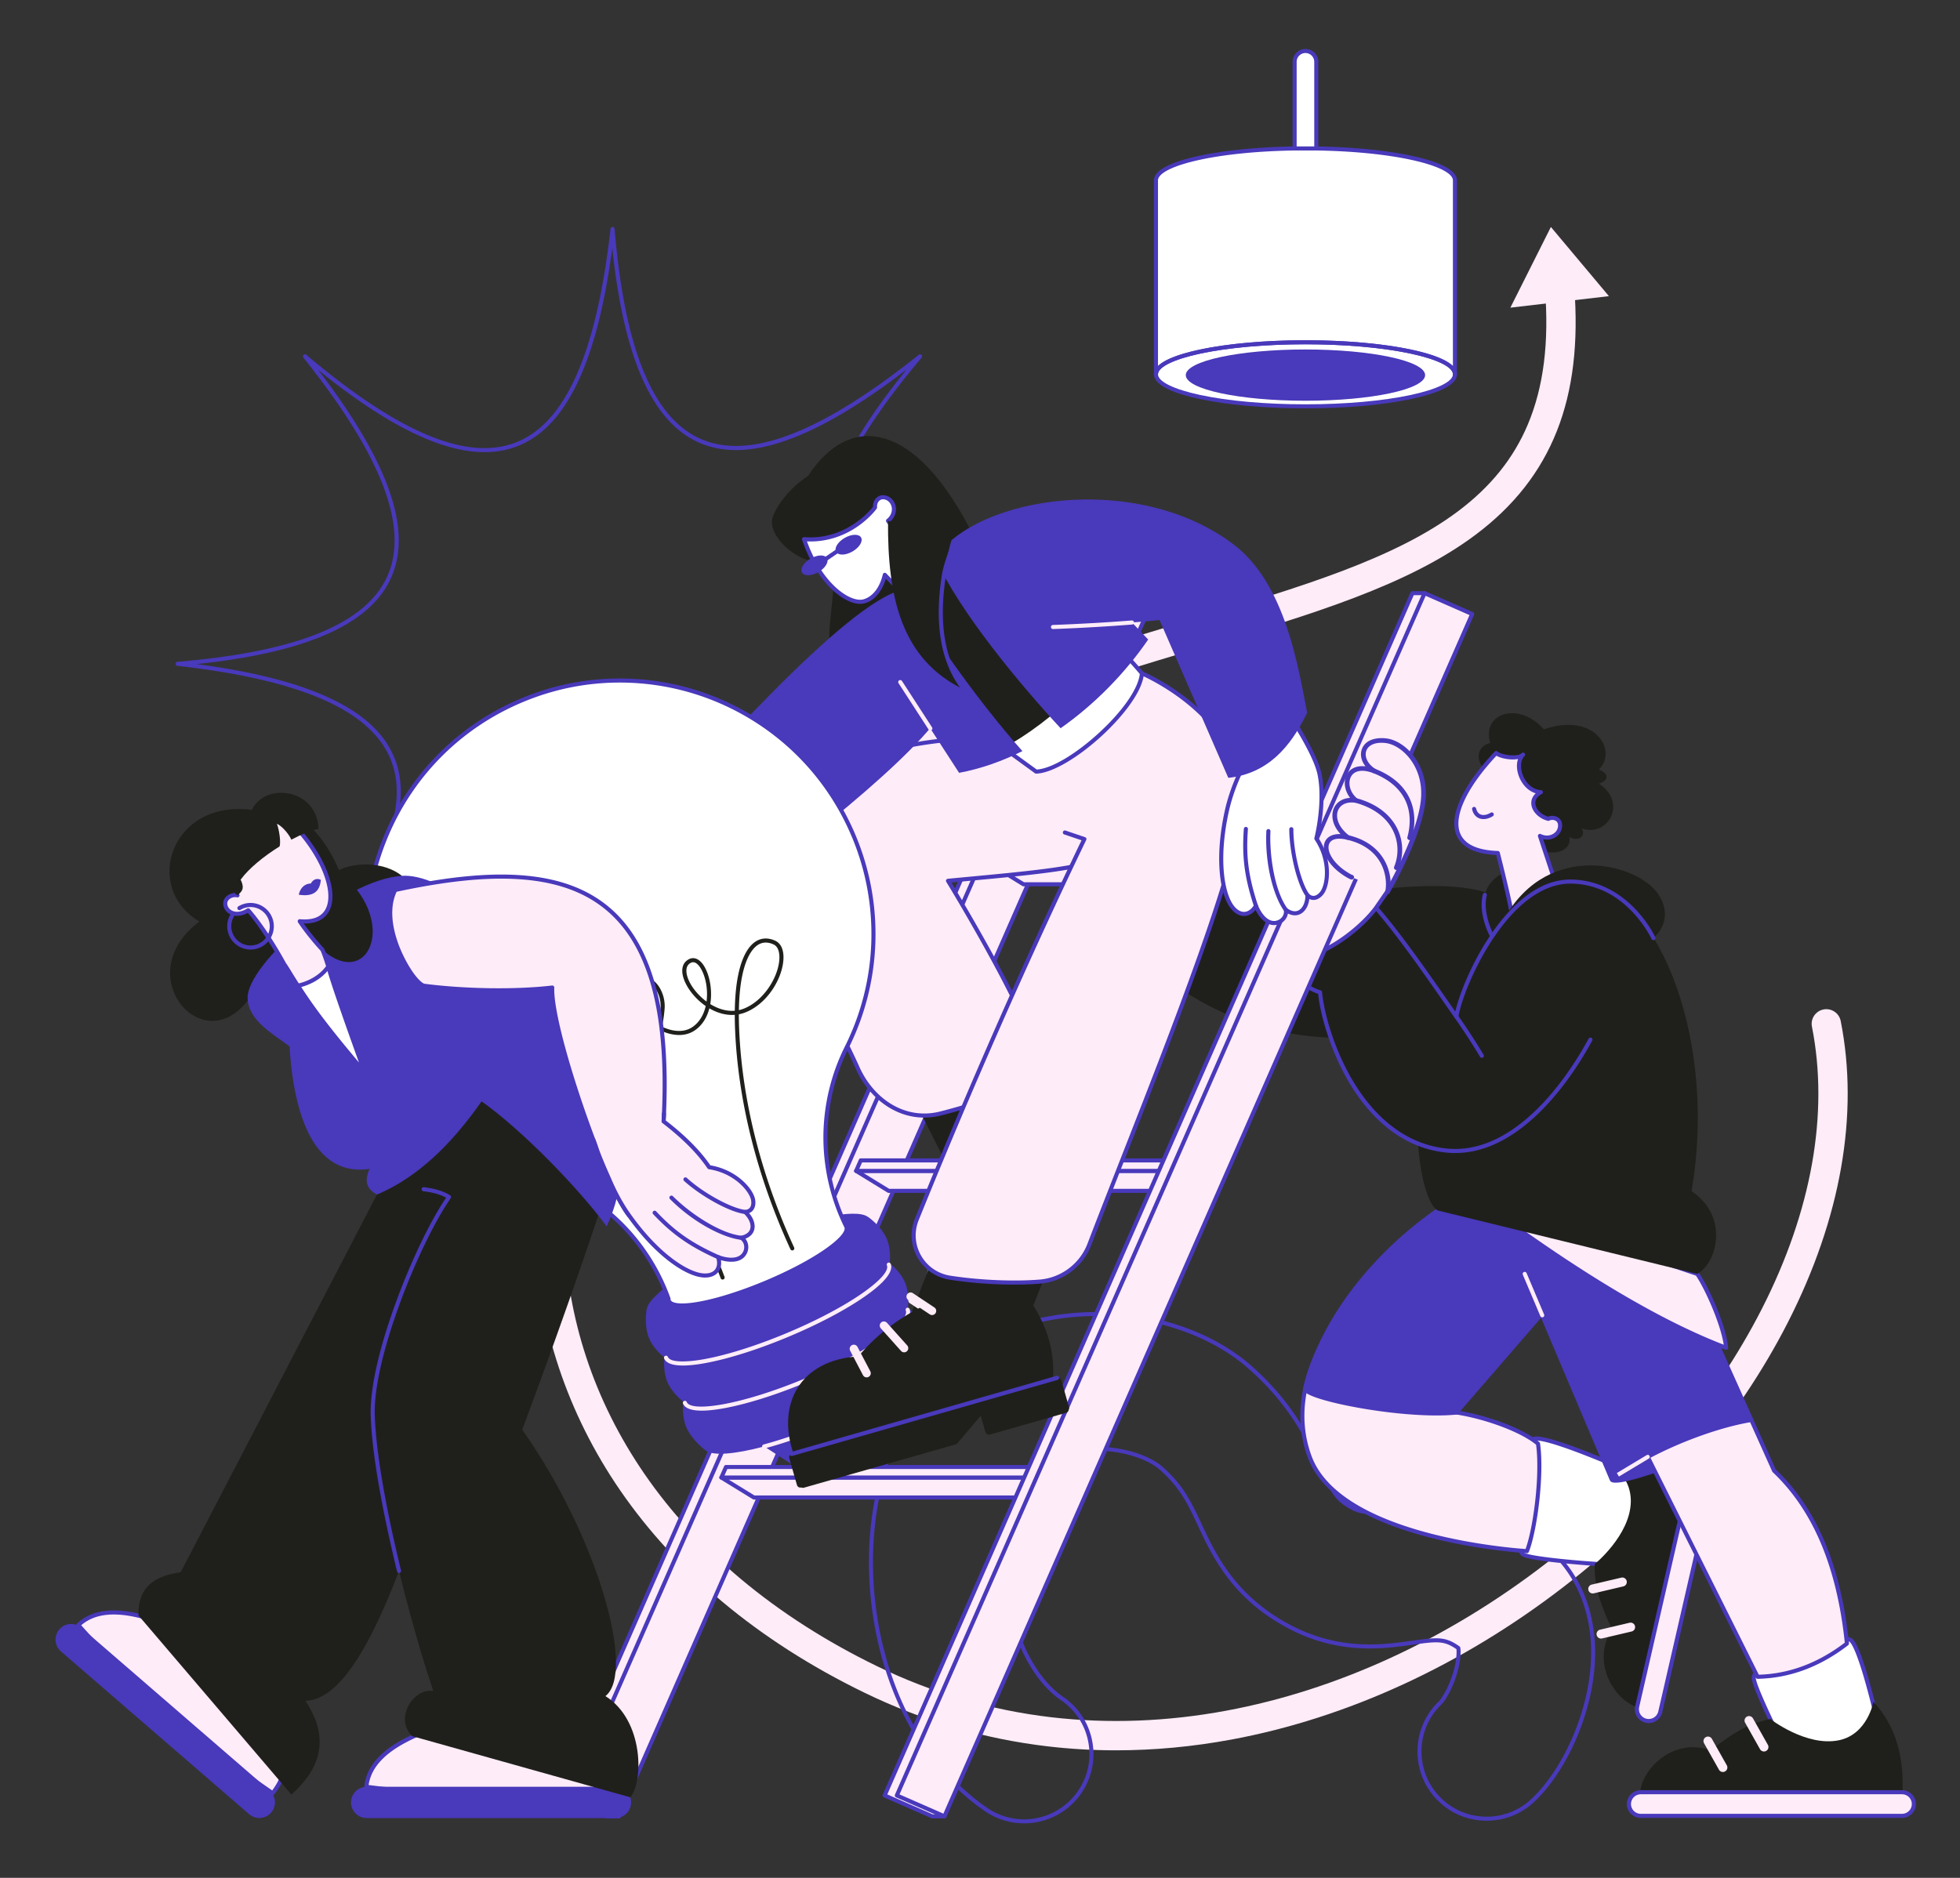 <svg xmlns="http://www.w3.org/2000/svg" viewBox="0 0 3000 2875" width="3000" height="2875"><rect x="0" y="0" width="3000" height="2875" fill="#333333" stroke="none"/><g transform="translate(818.75 347.5) rotate(0.0 1005.0 1166.25) scale(1.247 1.247)"><svg width="1611.337" height="1870.276" viewBox="0 0 1611.337 1870.276"><g fill="#FEECF8"><path d="M713.431 1870.265c-28.249 0-56.245-1.615-83.897-4.852-78.229-9.156-154.017-31.36-225.257-65.996-64.914-31.561-123.622-69.167-174.494-111.773-48.813-40.882-90.84-86.708-124.914-136.205-65.02-94.451-101.19-203.036-104.6-314.015-3.426-111.509 25.993-223.083 85.078-322.661 30.044-50.635 67.507-97.783 111.35-140.134 45.238-43.699 97.298-82.298 154.733-114.725 156.716-88.478 315.783-136.146 456.126-178.202 132.956-39.843 247.78-74.252 325.763-132.872 40.009-30.075 67.951-64.88 85.423-106.402 19.358-46.007 26.227-100.538 20.996-166.707-.783-9.91 6.616-18.579 16.526-19.362 9.882-.783 18.579 6.615 19.362 16.526 10.893 137.818-27.453 234.646-120.677 304.723-83.121 62.483-200.799 97.748-337.06 138.581-138.534 41.514-295.553 88.568-448.761 175.066-54.778 30.927-104.378 67.69-147.421 109.269-41.533 40.12-76.996 84.737-105.401 132.611-55.588 93.686-83.271 198.526-80.055 303.186 1.575 51.286 10.542 102.119 26.651 151.086 16.551 50.309 40.646 98.63 71.617 143.621 32.229 46.818 72.057 90.226 118.375 129.019 48.621 40.721 104.849 76.719 167.121 106.996 67.596 32.865 139.495 53.932 213.701 62.616 69.826 8.173 142.126 5.464 214.887-8.051 136.071-25.273 271.573-87.655 391.859-180.4 56.481-43.55 108.031-92.638 153.216-145.902 45.142-53.213 82.906-109.386 112.244-166.957 61.308-120.306 82.583-240.127 61.526-346.508-1.931-9.752 4.41-19.222 14.162-21.152 9.752-1.929 19.223 4.41 21.152 14.162 22.641 114.381.245 242.27-64.766 369.843-30.603 60.054-69.922 118.562-116.867 173.9-46.816 55.188-100.207 106.033-158.686 151.123-124.783 96.213-265.613 160.975-407.268 187.285-47.569 8.835-94.996 13.263-141.749 13.263z"/><path d="m1318.268 84.922-120.965 14.134L1247.037 0z"/></g></svg></g><g transform="translate(1330.0 2008.75) rotate(0.0 555.625 391.25) scale(1.233 1.233)"><svg width="901.486" height="634.851" viewBox="0 0 901.486 634.851"><path d="M192.633 634.851c-17.338 0-34.097-5.192-48.463-15.014-52.47-35.874-93.417-91.308-118.413-160.312C3.93 399.27-4.425 330.771 2.231 266.647c5.393-51.95 20.58-100.39 43.92-140.084 28.064-47.727 68.056-83.38 115.654-103.102C214.757 1.521 273.926-5.203 332.919 4.016c55.098 8.611 105.191 30.632 141.052 62.008 52.817 46.213 74.417 92.446 90.188 126.204 14 29.965 18.353 38.19 35.086 47.566 13.335 7.473 21.167 7.253 51.802 2.945 43.917-6.175 110.281-15.506 185.75 41.359 38.642 29.116 61.502 74.129 64.371 126.747 2.433 44.639-9.527 85.237-19.988 111.434-13.968 34.977-33.638 65.503-55.388 85.954-16.01 15.054-36.926 23.346-58.896 23.348-23.985.001-46.242-9.618-62.669-27.088-32.396-34.454-30.8-88.894 3.552-121.387 3.119-3.281 11.738-16.573 17.374-35.186 3.964-13.094 4.731-23.7 4.169-29.33-15.209-10.537-23.51-9.86-54.323-5.526-14.654 2.061-32.891 4.625-53.264 4.626-38.269.002-73.129-9.107-106.572-27.847-65.732-36.834-89.489-87.68-106.835-124.807-12.319-26.368-22.048-47.193-47.617-69.565-21.634-18.929-81.469-34.489-133.065-13.11-28.621 11.859-48.933 50.007-54.334 102.047-4.029 38.817 1 80.204 14.162 116.537 12.464 34.408 31.561 61.72 53.772 76.905 18.963 12.965 31.742 32.538 35.983 55.115 4.242 22.577-.562 45.454-13.527 64.417-16.042 23.461-42.61 37.469-71.069 37.469zM281.52 5c-40.856 0-80.87 7.778-117.8 23.08-46.586 19.303-85.749 54.234-113.258 101.017-22.98 39.081-37.938 86.824-43.257 138.066-6.581 63.388 1.678 131.099 23.253 190.659 24.637 68.012 64.934 122.608 116.534 157.886 13.531 9.252 29.313 14.142 45.641 14.142 26.808 0 51.832-13.193 66.941-35.292 12.211-17.861 16.736-39.407 12.741-60.672-3.995-21.264-16.031-39.699-33.892-51.91-23.069-15.772-42.833-43.945-55.651-79.33-13.414-37.028-18.54-79.203-14.434-118.756 5.595-53.895 27.051-93.577 57.394-106.15 53.444-22.145 115.683-5.798 138.271 13.967 26.361 23.065 36.287 44.311 48.854 71.209 17.059 36.513 40.422 86.516 104.75 122.563 32.676 18.311 66.737 27.211 104.127 27.209 20.023 0 38.068-2.538 52.568-4.577 32.337-4.548 41.51-5.232 58.811 7.029a2.497 2.497 0 0 1 1.028 1.677c.892 6.079.255 17.823-4.204 32.551-5.794 19.137-14.55 32.759-18.257 36.88a2.54 2.54 0 0 1-.251.285 2.508 2.508 0 0 1-.426.404c-32.147 30.627-33.581 81.75-3.135 114.13 15.472 16.454 36.435 25.515 59.026 25.513 20.691-.001 40.391-7.811 55.471-21.99 21.229-19.961 40.466-49.852 54.169-84.166 10.275-25.729 22.022-65.579 19.639-109.307-2.787-51.121-24.942-94.812-62.387-123.026-73.815-55.619-138.945-46.461-182.041-40.402-31.013 4.361-40.46 4.583-54.946-3.534-18.026-10.101-22.933-19.336-37.172-49.812-15.583-33.355-36.925-79.037-88.95-124.557-35.158-30.761-84.356-52.365-138.532-60.831A328.031 328.031 0 0 0 281.52 5z" fill="#4939bb"/></svg></g><g transform="translate(1518.75 1023.75) rotate(0.0 706.875 880.0) scale(1.251 1.25)"><svg width="1130.125" height="1407.584" viewBox="0 0 1130.125 1407.584"><path d="M931.815 1234.696c-2.298 9.026 35.562 83.157 35.562 83.157 48.461 27.659 92.228 22.352 119.865-10.259 0 0-24.449-112.127-37.725-118.255-26.763-12.352-113.003 26.898-117.702 45.357z" fill="#fff"/><path d="M1027.259 1338.192c-19.209 0-40.159-6.204-61.121-18.168a2.496 2.496 0 0 1-.987-1.034c-.095-.186-9.59-18.797-18.682-38.273-18.733-40.131-17.573-44.69-17.077-46.638 3.091-12.141 31.752-26.623 40.463-30.771 28.387-13.522 64.35-23.789 80.71-16.238 2.56 1.182 9.359 4.32 25.208 63.044 7.699 28.527 13.852 56.667 13.913 56.948a2.5 2.5 0 0 1-.535 2.149c-14.163 16.712-32.765 26.603-53.794 28.604a86.234 86.234 0 0 1-8.098.377zm-57.996-22.143c22.829 12.897 45.506 18.696 65.619 16.787 19.31-1.837 36.452-10.794 49.65-25.924-1.262-5.689-6.829-30.455-13.591-55.512-14.137-52.381-20.774-59.008-22.472-59.791-14.804-6.833-50.016 3.614-76.464 16.212-20.942 9.976-36.12 21.023-37.768 27.49-1.22 5.172 16.792 44.98 35.026 80.738z" fill="#4939bb"/><path d="M648.666 1084.148c6.204 6.948 93.455 12.538 93.455 12.538 50.01-24.748 53.269-70.354 41.656-111.492 0 0-109.335-49.058-121.834-41.468-25.195 15.299-25.964 126.214-13.277 140.422z" fill="#fff"/><path d="M742.12 1099.185c-.053 0-.106-.001-.16-.005-.219-.014-22.117-1.427-44.491-3.671-46.144-4.629-49.315-8.18-50.669-9.697-5.783-6.476-7.682-26.735-8.299-38.234-1.031-19.212-.071-40.634 2.634-58.775 2.646-17.742 8.179-40.335 19.509-47.216 2.426-1.474 8.871-5.385 67.813 17.697 28.622 11.208 56.068 23.504 56.342 23.627a2.496 2.496 0 0 1 1.382 1.602c6.714 23.782 7.481 45.065 2.279 63.259-6.357 22.236-21.576 39.447-45.232 51.153-.344.172-.724.26-1.108.26zm-91.595-16.708c3.899 3.883 49.238 8.966 91.083 11.67 50.347-25.284 49.753-71.949 40.075-107.15-5.328-2.37-29.738-13.146-55.064-23.062-52.543-20.575-61.797-19.035-63.379-18.073-7.547 4.583-13.642 20.096-17.159 43.68-2.658 17.822-3.601 38.878-2.587 57.769 1.149 21.395 4.384 32.191 7.031 35.166z" fill="#4939bb"/><path d="M758.137 1176.271c-13.337-29.195-21.738-50.12-21.017-79.586 0 0 43.196-35.205 44.166-75.959.853-35.848-32.455-51.759-32.455-51.759 35.991-20.861 71.123-20.857 111.888-9.999l-71.785 312.842c-25.448-7.478-57.346-52.48-30.797-95.539z" fill="#1f201b"/><path d="m817.357 1277.65 71.488-311.545c1.792-7.808-3.086-15.59-10.893-17.382-7.808-1.792-15.59 3.086-17.382 10.893l-71.488 311.545c-1.792 7.808 3.086 15.59 10.893 17.382 7.809 1.792 15.591-3.085 17.382-10.893z" fill="#feecf8"/><path d="M803.221 1291.412c-1.255 0-2.53-.14-3.804-.433a16.894 16.894 0 0 1-10.605-7.543 16.889 16.889 0 0 1-2.166-12.833l71.488-311.545c2.097-9.139 11.239-14.867 20.377-12.771 9.139 2.097 14.868 11.239 12.771 20.377l-71.488 311.544c-1.805 7.865-8.826 13.204-16.573 13.204zm71.486-340.557c-5.469 0-10.426 3.769-11.7 9.321l-71.488 311.545c-1.48 6.452 2.564 12.905 9.016 14.386 6.448 1.477 12.905-2.564 14.386-9.016l71.488-311.544c1.48-6.452-2.564-12.905-9.016-14.386-.9-.207-1.8-.306-2.686-.306zm-57.35 326.794h.01z" fill="#4939bb"/><path d="M614.068 278.218c-64.664-31.967-249.217 9.972-249.217 9.972-54.496-53.905-139.628-109.619-228.434-136.543-16.153-4.63-78.962 66.604-71.409 81.689 9.225 16.229 32.229 36.457 54.96 33.805 44.759 100.656 205.641 234.929 423.934 165.993 122.452-38.67 134.829-122.949 70.166-154.916z" fill="#1f201b"/><path d="M502.797 700.24c-61.828 61.276-152.437 162.262-114.421 265.088s265.816 115.5 265.816 115.5c10.304-26.553 18.894-93.972 13.548-131.658-26.065-22.184-98.818-44.939-140.826-39.935-5.08.605 92.629-111.14 145.172-168.81-.001.001-107.461-101.461-169.289-40.185z" fill="#feecf8"/><path d="M654.192 1083.329c-.046 0-.093-.001-.14-.004-.572-.032-57.907-3.366-119.142-19.267-36.047-9.36-66.404-21.186-90.228-35.146-30.042-17.605-49.776-38.706-58.652-62.717-16.938-45.816-10.232-96.355 19.933-150.213 25.988-46.4 64.46-87.177 95.074-117.517l1.76 1.776-1.76-1.776c26.122-25.889 64.411-27.042 110.728-3.335 34.512 17.664 61.765 43.223 62.036 43.479a2.5 2.5 0 0 1 .132 3.501c-51.703 56.75-128.704 145.109-142.656 164.209 19.442-1.346 45.589 2.323 72.732 10.291 28.033 8.228 52.462 19.689 65.35 30.658.465.396.77.948.855 1.553 5.367 37.833-3.187 105.841-13.693 132.914a2.5 2.5 0 0 1-2.329 1.594zM551.316 683.072c-18.35 0-34.064 6.362-46.759 18.944-30.381 30.11-68.547 70.552-94.23 116.409-29.417 52.522-36.014 101.656-19.606 146.037 8.462 22.889 27.458 43.116 56.459 60.118 23.414 13.727 53.329 25.375 88.914 34.62 54.65 14.199 106.181 18.309 116.408 19.015 9.914-27.355 17.787-91.205 12.893-127.746-25.79-21.236-96.709-43.689-138.186-38.749-1.126.133-2.181-.417-2.689-1.404-.936-1.819-1.323-2.572 15.065-22.441 8.992-10.902 22.122-26.332 37.97-44.62 29.364-33.885 64.843-73.909 91-102.663-6.577-5.895-30.294-26.299-59.153-41.054-19.752-10.099-38-15.607-54.235-16.373a79.305 79.305 0 0 0-3.851-.093z" fill="#4939bb"/><path d="M544.965 663.578C470.088 715.465 403.56 796.148 383.139 880.7c-7.475 11.483 119.191 37.094 184.697 30.364l128.83-148.983c12.533-62.303-51.346-88.92-151.701-98.503z" fill="#4939bb"/><path d="M543.629 914.654c-25.325 0-56.768-2.863-88.812-8.242-18.584-3.119-35.974-6.901-48.966-10.649-21.522-6.208-23.976-10.227-24.782-11.547-.89-1.458-.983-3.05-.278-4.442 9.787-40.267 30.825-82.241 60.856-121.406 28.084-36.625 63.318-70.113 101.895-96.845a2.504 2.504 0 0 1 1.662-.434c76.923 7.346 124.094 24.088 144.207 51.184 10.351 13.945 13.617 30.868 9.708 50.301a2.502 2.502 0 0 1-.56 1.142l-128.83 148.983a2.5 2.5 0 0 1-1.636.852c-7.214.741-15.453 1.103-24.464 1.103zm-158.224-32.9c2.162 3.575 24.959 12.021 68.797 19.483 43.036 7.326 84.932 10.091 112.394 7.438l127.745-147.729c3.474-17.954.544-32.906-8.948-45.694-19.143-25.79-64.862-41.854-139.756-49.099-37.86 26.353-72.435 59.276-100.024 95.256-29.694 38.726-50.458 80.178-60.045 119.876-.038.163-.093.32-.163.469zm-2.266-1.054h.01z" fill="#4939bb"/><path d="m651.474 741.287 106.468 251.712c6.128 12.255 179.113-54.329 170.808-72.848l-90.86-202.61c-110.946-49.732-217.272-94.004-186.416 23.746z" fill="#4939bb"/><path d="M762.698 996.965c-5.568 0-6.452-1.769-6.992-2.848a3.743 3.743 0 0 1-.066-.144L649.171 742.261a2.724 2.724 0 0 1-.116-.34c-9.163-34.968-6.926-57.635 6.839-69.296 13.51-11.446 37.019-11.721 73.987-.865 32.101 9.426 69.892 25.955 109.032 43.499.56.251 1.008.699 1.259 1.258l90.86 202.61c2.226 4.963-.239 14.133-47.137 36.36-23.822 11.291-54.389 23.437-79.772 31.699-23.416 7.622-35.276 9.779-41.425 9.779zm-2.594-5.273c3.621 1.88 28.276-3.041 72.913-20.069 40.751-15.546 75.388-32.584 88.24-43.406 4.797-4.04 5.534-6.328 5.213-7.043l-90.471-201.742c-66.559-29.833-148.981-66.621-176.873-42.992-11.958 10.13-13.734 31.675-5.279 64.041z" fill="#4939bb"/><path d="m801.975 965.366 134.409 269.33c39.612-.745 75.928-14.823 109.336-40.669-9.302-91.408-37.774-163.253-89.114-211.76l-27.856-62.115c-39.924 6.651-88.084 24.591-126.775 45.214z" fill="#feecf8"/><path d="M936.384 1237.195a2.499 2.499 0 0 1-2.236-1.384l-134.409-269.33a2.5 2.5 0 0 1 1.061-3.322c41.397-22.066 89.076-39.066 127.54-45.475a2.5 2.5 0 0 1 2.692 1.443l27.653 61.664c25.281 23.991 45.653 54.373 60.552 90.31 14.499 34.969 24.246 76.241 28.971 122.672a2.5 2.5 0 0 1-.958 2.23c-34.378 26.596-71.663 40.455-110.819 41.191l-.047.001zM805.302 966.434l132.61 265.725c37.069-1.042 72.439-14.246 105.178-39.264-4.727-45.38-14.304-85.708-28.472-119.879-14.699-35.453-34.795-65.374-59.729-88.932a2.512 2.512 0 0 1-.564-.794l-27.063-60.348c-36.449 6.37-82.753 22.883-121.96 43.492z" fill="#4939bb"/><path d="M862.496 741.287c10.617 14.74 32.808 62.52 35.464 90.528-97.124-36.689-209.464-111.242-302.819-181.057z" fill="#feecf8"/><path d="M897.96 834.315c-.298 0-.597-.053-.883-.161-81.627-30.835-183.717-91.864-303.433-181.393a2.5 2.5 0 0 1 2.299-4.37l267.355 90.528c.494.167.922.484 1.227.907 11.012 15.29 33.237 63.416 35.924 91.753a2.499 2.499 0 0 1-2.489 2.736zM609.361 658.213c111.986 82.717 207.99 139.789 285.606 169.782-4.094-27.132-23.932-70.104-34.042-84.601z" fill="#4939bb"/><path d="M879.045 1324.69c25.472-19.528 43.988-32.396 72.869-38.284 0 0 43.974 34.228 83.913 26.058 35.131-7.186 42.295-47.108 42.295-47.108 28.382 30.414 37.13 68.555 35.664 110.717H792.814c1.597-26.475 38.325-67.629 86.231-51.383z" fill="#1f201b"/><path d="M793.479 1405.084h319.641c8.011 0 14.505-6.494 14.505-14.505 0-8.011-6.494-14.505-14.505-14.505H793.479c-8.011 0-14.505 6.494-14.505 14.505 0 8.011 6.494 14.505 14.505 14.505z" fill="#feecf8"/><path d="M1113.12 1407.583H793.479c-9.376 0-17.005-7.628-17.005-17.005s7.628-17.005 17.005-17.005h319.641c9.376 0 17.005 7.628 17.005 17.005s-7.628 17.005-17.005 17.005zm-319.641-29.009c-6.62 0-12.005 5.385-12.005 12.005s5.385 12.005 12.005 12.005h319.641c6.62 0 12.005-5.385 12.005-12.005s-5.385-12.005-12.005-12.005z" fill="#4939bb"/><path d="M600.351 121.724c-9.993-14.308-4.859-27.576 8.996-30.64-11.106-36.778 34.851-51.702 65.49-16.851 62.808-21.447 90.766 26.039 67.404 49.404 10.747 3.816 14.17 12.548 0 17.234 35.234 22.596 11.489 66.255-21.064 54.766 6.511 11.872-7.66 16.085-15.284 10.183 4.178 16.448-18.854 25.153-35.791 15.102zm10.789 204.892s-22.213-40.79 0-65.872 51.824-4.596 51.824-4.596z" fill="#1f201b"/><path d="M723.756 261.588c95.829 15.488 162.867 200.22 131.846 378.305 46.723 31.42 30.881 88.629 6.894 101.395l-317.531-77.709c-34.468-22.549-40.937-237.846 24.762-325.856 32.03-40.988 100.165-84.841 154.029-76.135z" fill="#1f201b"/><path d="M611.142 329.116a2.498 2.498 0 0 1-2.197-1.304c-.602-1.105-14.675-27.348-8.724-51.338a2.499 2.499 0 1 1 4.852 1.204c-5.477 22.08 8.125 47.49 8.263 47.744a2.501 2.501 0 0 1-2.194 3.694z" fill="#4939bb"/><path d="M616.522 103.335c-58.213 61.663-72.026 119.876 2.017 122.429 0 0 11.234 43.874 16.34 69.957 2.042 27.192 51.064-19.404 53.106-36.766l-17.872-54.128c11.425 5.553 23.161-.954 24.511-10.723 1.552-11.234-9.447-13.021-14.265-10.186-17.395-4.524-26.305-23.516-9.071-32.707-22.596-1.149-34.085-33.702-21.83-45.957-6.128 6.128-27.192 3.064-32.936-1.919z" fill="#feecf8"/><path d="m641.894 306.553-.247-.002c-3.147-.066-8.517-1.522-9.249-10.489-4.461-22.743-13.667-59.37-15.823-67.875-26.116-1.249-42.475-9.481-48.64-24.484-9.56-23.265 7.487-60.473 46.769-102.083a2.5 2.5 0 0 1 3.456-.172c4.902 4.252 24.513 7.058 29.53 2.04a2.498 2.498 0 0 1 3.535 0 2.498 2.498 0 0 1 0 3.535c-4.764 4.765-5.595 14.126-2.066 23.297 3.275 8.513 10.842 17.816 22.256 18.396a2.5 2.5 0 0 1 1.049 4.702c-5.676 3.027-8.478 7.434-7.889 12.41.779 6.583 7.24 12.954 15.519 15.422 3.744-1.66 8.836-1.268 12.319 1.055 2.176 1.451 5.679 4.958 4.686 12.143-.737 5.332-4.048 9.932-9.085 12.622-4.249 2.27-9.132 2.864-13.939 1.788l16.283 49.315c.114.346.151.713.109 1.076-.992 8.43-10.966 21.028-19.206 29.255-4.261 4.255-18.895 18.048-29.367 18.049zM616.868 106.62c-36.293 38.915-52.845 74.407-44.309 95.182 5.497 13.378 20.996 20.6 46.065 21.464a2.5 2.5 0 0 1 2.336 1.878c.112.439 11.31 44.242 16.372 70.097.019.097.032.195.04.293.445 5.934 3.203 5.992 4.38 6.017 5.6.083 15.769-6.394 25.978-16.586 9.505-9.491 16.67-19.959 17.696-25.786l-17.687-53.567a2.502 2.502 0 0 1 3.467-3.033c4.858 2.362 10.127 2.39 14.454.079 3.608-1.927 5.973-5.169 6.487-8.896.473-3.419-.371-5.875-2.507-7.299-2.512-1.675-6.116-1.508-8.013-.391a2.499 2.499 0 0 1-1.897.265c-10.79-2.806-19.063-10.999-20.119-19.923-.614-5.191 1.293-9.998 5.333-13.77-10.326-3.083-17.222-12.138-20.451-20.531-2.956-7.681-3.281-15.401-1.162-21.5-8.57 1.618-20.401-.445-26.463-3.993z" fill="#4939bb"/><path d="M601.061 184.213c-1.945 0-3.799-.346-5.497-1.046-2.951-1.218-6.809-4.079-8.432-10.792a2.5 2.5 0 0 1 4.861-1.175c.906 3.746 2.75 6.217 5.48 7.344 3.372 1.393 7.877.612 12.36-2.14a2.499 2.499 0 1 1 2.616 4.26c-3.818 2.344-7.759 3.549-11.388 3.549z" fill="#4939bb"/><path d="M627.703 304.093c54.009-93.749 162.096-65.271 187.061-28.055 15.944 23.769 6.591 44.449-8.66 56.329-7.871 6.132-178.401-28.274-178.401-28.274z" fill="#1f201b"/><path d="M469.559 292.914c32.078 36.902 69.349 91.939 98.276 133.277 0 0 43.304-165.447 140.702-165.447 71.617 0 80.519 49.06 51.174 131.764s-108.49 208.061-204.749 197.598C449.26 578.617 406.006 447.193 401.005 396.319c-25.576-7.351-35.474-31.021-35.474-31.021-15.078-21.576 88.071-95.66 104.028-72.384z" fill="#1f201b"/><path d="M566.389 593.226c-3.9 0-7.798-.211-11.695-.635-58.476-6.356-95.688-48.814-116.609-83.314-23.027-37.973-36.272-82.737-39.393-111.05-24.143-7.736-34.184-29.045-35.361-31.722-2.574-3.882-2.401-8.987.515-15.179 5.453-11.575 20.586-26.896 40.482-40.985 20.044-14.193 39.591-23.277 52.288-24.3 7.011-.566 12.032 1.23 14.92 5.334 27.717 31.905 58.644 76.352 85.936 115.574 3.092 4.443 6.12 8.795 9.069 13.021 2.442-10.59 7.049-24.119 13.04-38.169 5.854-13.729 15.84-34.532 30.17-55.677 21.265-31.378 55.643-68.647 98.831-67.88 36.611.632 62.588 19.832 77.933 35.826 16.56 17.261 24.407 34.138 24.733 34.848a2.5 2.5 0 0 1-4.543 2.087c-.077-.167-7.891-16.933-23.911-33.591-21.341-22.191-46.338-33.687-74.298-34.17-22.54-.391-57.333 10.689-94.605 65.687-23.467 34.627-39.972 76.169-43.588 97.675a2.499 2.499 0 0 1-4.514 1.019 8219.86 8219.86 0 0 1-12.421-17.819c-27.248-39.159-58.131-83.543-85.694-115.251a2.443 2.443 0 0 1-.175-.227c-1.787-2.607-5.313-3.716-10.481-3.302-24.746 1.994-77.769 39.336-88.647 62.432-2.153 4.572-2.418 8.074-.788 10.407.102.146.188.303.257.468.094.223 9.796 22.667 33.858 29.583a2.5 2.5 0 0 1 1.797 2.158c2.717 27.636 15.788 72.555 38.866 110.611 20.336 33.536 56.427 74.8 112.874 80.935 33.229 3.609 66.79-9 99.747-37.487 34.177-29.541 59.495-69.072 74.715-97.033a2.5 2.5 0 0 1 4.391 2.391c-15.419 28.325-41.092 68.394-75.837 98.426-30.223 26.12-61.07 39.309-91.862 39.309z" fill="#4939bb"/><path d="m484.031 271.886-14.472 21.028c-16.979 23.234-53.785 51.691-81.723 58.617 0 0-37.993-2.546-23.805-65.083 14.187-62.537 38.372-103.106 61.277-127.915 14.862-16.097 34.934-13.398 34.723 13.923-.114 14.785-21.322 54.365-26.362 73.779 35.195-49.751 46.702-24.476 50.362 25.651z" fill="#feecf8"/><path d="M387.836 354.031c-.056 0-.111-.002-.167-.005-.504-.034-12.445-.96-21.001-12.443-9.008-12.089-10.715-30.825-5.075-55.688 15.421-67.978 42.161-107.703 61.877-129.058 8.422-9.123 18.69-12.798 26.797-9.592 4.638 1.834 12.399 7.551 12.263 25.229-.07 9.094-7.388 26.358-14.466 43.054-2.533 5.977-4.997 11.789-7.088 17.099 10.672-12.535 19.279-17.473 26.628-15.426 10.545 2.935 16.38 19.744 18.918 54.503a2.495 2.495 0 0 1-.434 1.6l-14.472 21.028c-16.832 23.035-54.247 52.454-83.181 59.626a2.5 2.5 0 0 1-.599.073zm56.252-202.936c-5.355 0-11.503 3.24-16.944 9.133C407.841 181.135 381.646 220.1 366.469 287c-5.302 23.373-3.887 40.731 4.208 51.594 6.435 8.636 15.138 10.171 16.977 10.404 27.822-7.091 63.694-35.403 79.887-57.561l13.932-20.245c-2.298-30.462-7.414-47.007-15.208-49.176-4.728-1.316-13.866 2.068-30.556 25.661a2.5 2.5 0 0 1-4.461-2.073c2.156-8.304 7.041-19.829 12.213-32.029 6.886-16.245 14.007-33.042 14.069-41.141.083-10.734-3.235-18.221-9.102-20.542-1.358-.535-2.818-.797-4.34-.797z" fill="#4939bb"/><path d="M484.031 271.886s34.989-60.011 38.043-99.431c2.681-34.604-20.084-59.274-39.587-61.795-26.668-3.447-31.881 20-12.732 32.255-30.255-11.489-36.383 17.617-19.404 31.54-23.489-3.582-32.068 21.311-8.681 39.537-31.66-7.607-30.277 24.2 2.77 41.881z" fill="#feecf8"/><path d="M484.029 274.386a2.5 2.5 0 0 1-2.157-3.76c.087-.149 8.809-15.16 17.783-34.759 11.811-25.793 18.701-47.788 19.927-63.606 2.681-34.608-20.421-56.926-37.415-59.123-10.458-1.351-18.398 1.771-20.718 8.148-1.96 5.387.265 13.513 9.654 19.522a2.5 2.5 0 0 1-2.235 4.442c-11.209-4.256-19.787-2.985-23.536 3.49-3.544 6.121-2.043 16.689 6.604 23.78a2.5 2.5 0 0 1-1.962 4.404c-8.859-1.348-15.771 1.612-18.49 7.927-2.682 6.228-1.221 17.079 11.723 27.167a2.5 2.5 0 0 1-2.12 4.403c-10.169-2.442-17.174-.77-19.214 4.591-3.033 7.971 5.184 22.722 23.747 32.654a2.499 2.499 0 1 1-2.358 4.408c-22.04-11.791-29.877-28.812-26.062-38.84 2.3-6.045 8.38-9.129 16.837-8.853-9.425-10.269-10.007-20.861-7.145-27.508 2.88-6.687 9.247-10.696 17.307-11.207-5.969-7.781-7.487-18.019-3.194-25.433 3.711-6.409 10.72-9.238 19.581-8.215-4.481-5.721-6.02-12.438-3.835-18.443 3.783-10.398 15.942-12.704 26.058-11.398 10.69 1.382 21.838 8.815 29.82 19.884 8.963 12.43 13.204 28.264 11.939 44.584-3.063 39.537-36.935 98.026-38.375 100.497a2.5 2.5 0 0 1-2.164 1.244z" fill="#4939bb"/><path d="M507.522 216.813a2.5 2.5 0 0 1-2.415-3.152c2.58-9.551 4.408-23.858-1.53-37.782-5.714-13.401-17.406-23.711-34.75-30.643a2.5 2.5 0 0 1 1.855-4.643c48.338 19.317 43.553 58.445 39.252 74.371a2.5 2.5 0 0 1-2.412 1.849zm-23.488 57.573a2.5 2.5 0 0 1-2.441-3.052c2.527-11.155.512-45.186-40.5-54.909a2.5 2.5 0 0 1 1.153-4.865c23.307 5.525 34.283 18.604 39.387 28.602 6.211 12.167 6.487 24.992 4.836 32.276a2.5 2.5 0 0 1-2.435 1.948zm9.315-25.651a2.5 2.5 0 0 1-2.315-3.44c5.115-12.611 4.644-26.74-1.292-38.764-6.969-14.117-20.82-24.375-40.054-29.666a2.5 2.5 0 0 1 1.326-4.822c26.089 7.175 37.898 21.511 43.211 32.274 6.567 13.302 7.092 28.923 1.442 42.855a2.5 2.5 0 0 1-2.318 1.563z" fill="#4939bb"/><path d="M52.294 93.496 5.872 117.052c-18.501 62.343 44.612 95.441 56.696 100.907s38.576 11.779 63.185-28.464c33.455-54.708 46.92-99.508 48.654-133.229 1.125-21.88-14.834-34.348-34.227-15.102-10.494 10.415-23.978 53.246-34.34 70.421z" fill="#feecf8"/><path d="M80.339 224.46c-7.419 0-13.905-2.009-18.801-4.224-8.022-3.629-77.804-37.374-58.063-103.896a2.5 2.5 0 0 1 1.265-1.518l46.422-23.557a2.499 2.499 0 0 1 1.931-.139l51.611 17.436c3.983-7.088 8.389-17.628 13.032-28.735 6.994-16.731 14.226-34.032 20.681-40.438 12.548-12.453 22.06-10.899 26.615-8.863 7.959 3.557 12.507 13.469 11.87 25.869-1.992 38.746-18.941 85.222-49.017 134.404-16.199 26.492-33.534 33.661-47.546 33.661zM7.97 118.791c-17.512 61.783 48.055 93.465 55.628 96.891 15.442 6.986 38.389 7.885 60.022-27.491 20.67-33.802 45.827-84.15 48.29-132.053.529-10.288-2.888-18.353-8.917-21.047-5.76-2.575-13.433.286-21.052 7.847-5.749 5.705-12.785 22.539-19.59 38.818-5.111 12.226-9.938 23.774-14.37 31.121a2.502 2.502 0 0 1-2.941 1.077L52.489 96.2z" fill="#4939bb"/><path d="M5.872 117.052s21.733-65.979 49.221-94.398C79.222-2.294 112.784-1.606 127.6 11.325c20.26 17.681 6.162 37.127-15.708 30.916 28.659 15.034 10.93 38.918-10.749 35.436 18.254 15.211 5.304 38.136-23.845 32.71 26.684 18.66 1.954 38.71-33.191 25.691z" fill="#feecf8"/><g fill="#4939bb"><path d="M65.614 142.787c-6.561 0-14.126-1.309-22.375-4.365a2.5 2.5 0 1 1 1.737-4.689c19.742 7.312 36.233 3.685 40.19-3.869 2.662-5.082-.728-11.434-9.3-17.429a2.5 2.5 0 0 1 1.89-4.507c16.133 3.002 25.226-3.097 28.111-9.233 2.925-6.222.561-13.362-6.323-19.099a2.5 2.5 0 0 1 1.997-4.389c11.041 1.774 19.949-4.108 22.182-10.82 2.362-7.099-2.373-14.364-12.99-19.934a2.5 2.5 0 0 1 1.845-4.619c10.723 3.045 18.281-.676 21.015-5.714 3.237-5.965.311-13.979-7.634-20.913C113.046 1.941 81.022-.56 56.889 24.392 30.11 52.079 8.462 117.18 8.246 117.835a2.5 2.5 0 1 1-4.749-1.565c.895-2.716 22.229-66.851 49.798-95.354C64.676 9.15 79.341 1.828 94.589.298c13.579-1.364 26.534 2.056 34.655 9.143 7.686 6.708 14.018 17.339 8.741 27.065-3.047 5.617-9.097 8.917-16.35 9.355 6.642 5.954 9.169 13.078 6.831 20.106-2.705 8.129-11.375 13.78-21.158 14.469 4.961 6.373 6.18 13.797 3.083 20.386-3.079 6.55-11.405 13.129-25.331 12.887 5.823 6.147 7.535 12.746 4.534 18.475-3.225 6.16-11.897 10.602-23.98 10.603z"/><path d="M33.401 63.799a2.5 2.5 0 0 1-2.086-3.876c9.072-13.778 35.192-43.302 81.701-19.917a2.5 2.5 0 1 1-2.246 4.466c-16.688-8.39-32.157-10.307-45.979-5.703-14.36 4.786-23.859 15.64-29.3 23.902a2.496 2.496 0 0 1-2.09 1.128zM5.869 119.552a2.5 2.5 0 0 1-2.028-3.959c4.36-6.065 14.144-14.36 27.371-17.777 10.87-2.809 27.937-3.26 47.525 10.526a2.5 2.5 0 1 1-2.878 4.088c-34.469-24.26-61.282-3.208-67.958 6.08a2.492 2.492 0 0 1-2.032 1.042zM18.896 95.57a2.5 2.5 0 0 1-2.238-3.612c6.685-13.467 18.728-23.43 33.04-27.332 11.581-3.158 30.142-3.82 52.81 10.956a2.5 2.5 0 0 1-2.731 4.188C83.066 68.877 66.204 65.309 51.014 69.45c-12.937 3.527-23.826 12.542-29.877 24.731a2.498 2.498 0 0 1-2.241 1.389zm354.648 265.522a2.499 2.499 0 0 1-1.109-4.742l14.294-7.062a2.5 2.5 0 1 1 2.214 4.483l-14.293 7.061c-.356.177-.734.26-1.106.26zm225.448 115.533a2.501 2.501 0 0 1-2.161-1.238c-.125-.213-12.655-21.58-31.041-47.759a2.5 2.5 0 0 1 4.092-2.874c18.513 26.36 31.14 47.895 31.266 48.109a2.5 2.5 0 0 1-2.156 3.762z"/></g><path d="M672.908 794.459c-.974 0-1.9-.573-2.304-1.526l-21.433-50.671a2.5 2.5 0 1 1 4.606-1.948l21.433 50.671a2.5 2.5 0 0 1-2.302 3.474z" fill="#feecf8"/><path d="M389.88 311.772a2.501 2.501 0 0 1-2.5-2.474c-.103-10.041 4.997-21.382 14.75-32.799 8.339-9.762 20.107-19.572 33.137-27.624a2.5 2.5 0 1 1 2.629 4.253c-21.129 13.058-45.727 35.589-45.516 56.118a2.5 2.5 0 0 1-2.474 2.526h-.026zM71.664 235.678h-.038a2.5 2.5 0 0 1 .007-5h.032c6.677 0 17.627-8.076 21.95-13.429a2.502 2.502 0 0 1 3.891 3.142c-4.176 5.17-16.422 15.287-25.842 15.287z" fill="#4939bb"/><path d="m766.746 989.458-2.576-4.285 36.518-21.95a2.5 2.5 0 0 1 2.577 4.285zm177.44 336.759a5.499 5.499 0 0 1-4.798-2.803l-18.222-32.373a5.5 5.5 0 0 1 9.586-5.396l18.222 32.373a5.5 5.5 0 0 1-4.788 8.199zm-50.251 25.103a5.499 5.499 0 0 1-4.798-2.803l-18.222-32.373a5.5 5.5 0 0 1 9.586-5.396l18.222 32.373a5.5 5.5 0 0 1-4.788 8.199zm-159.218-218.671a5.5 5.5 0 0 1-1.256-10.855l36.16-8.514a5.498 5.498 0 0 1 6.614 4.093 5.5 5.5 0 0 1-4.093 6.614l-36.16 8.514c-.423.1-.847.148-1.265.148zm10.159 55.245a5.502 5.502 0 0 1-1.256-10.855l36.16-8.514a5.498 5.498 0 0 1 6.614 4.093 5.5 5.5 0 0 1-4.093 6.614l-36.16 8.514c-.424.1-.848.148-1.265.148z" fill="#feecf8"/></svg></g><g transform="translate(268.75 347.5) rotate(0.0 668.75 668.75) scale(1.245 1.245)"><svg width="1074.393" height="1074.393" viewBox="0 0 1074.393 1074.393"><path d="M537.197 1074.393h-.036a2.5 2.5 0 0 1-2.456-2.29c-12.487-148.493-47.338-233.078-106.544-258.59-60.03-25.867-147.527 8.062-267.493 103.727a2.5 2.5 0 0 1-3.468-3.568c96.17-113.83 131.338-198.285 107.513-258.19-24.157-60.739-110.019-98.618-262.492-115.8a2.5 2.5 0 0 1 .07-4.976c148.493-12.487 233.078-47.338 258.59-106.544 25.867-60.031-8.062-147.528-103.727-267.493a2.5 2.5 0 0 1 3.568-3.468c113.83 96.171 198.285 131.338 258.189 107.513 60.739-24.157 98.618-110.019 115.8-262.492a2.5 2.5 0 0 1 2.484-2.22h.036a2.5 2.5 0 0 1 2.456 2.29c12.487 148.492 47.338 233.078 106.544 258.59 12.938 5.575 27.156 8.373 42.696 8.373 56.563.002 130.687-37.052 224.797-112.1a2.5 2.5 0 0 1 3.468 3.568c-96.17 113.83-131.338 198.284-107.513 258.189 24.157 60.739 110.019 98.618 262.492 115.8a2.5 2.5 0 0 1-.07 4.976c-148.493 12.487-233.078 47.338-258.591 106.544-25.867 60.031 8.062 147.528 103.727 267.493a2.5 2.5 0 0 1-3.568 3.468c-113.83-96.17-198.286-131.337-258.189-107.513-60.74 24.157-98.618 110.019-115.8 262.492a2.5 2.5 0 0 1-2.483 2.221zM385.348 800.041c16.192 0 31.06 2.962 44.791 8.879 57.873 24.938 93.084 103.455 107.377 239.729 8.749-66.247 21.572-117.985 39.037-157.665 19.851-45.102 45.064-73.216 77.08-85.95 58.555-23.29 138.974 7.333 245.442 93.587-40.657-53.03-68.174-98.682-83.883-139.089-17.855-45.929-19.907-83.637-6.272-115.279 24.937-57.872 103.455-93.084 239.73-107.377-66.247-8.749-117.986-21.572-157.665-39.037-45.103-19.851-73.217-45.064-85.95-77.08-23.289-58.555 7.333-138.973 93.587-245.441-53.031 40.657-98.682 68.174-139.09 83.883-45.929 17.856-83.637 19.907-115.279 6.272-57.872-24.938-93.083-103.455-107.377-239.73-8.749 66.248-21.572 117.986-39.037 157.666-19.852 45.102-45.064 73.217-77.08 85.95-58.556 23.29-138.974-7.333-245.441-93.587 40.657 53.03 68.174 98.682 83.883 139.089 17.855 45.929 19.907 83.637 6.272 115.279-24.938 57.873-103.455 93.084-239.729 107.377 66.247 8.749 117.985 21.572 157.665 39.037 45.102 19.851 73.216 45.064 85.95 77.08 23.289 58.555-7.333 138.974-93.587 245.442 53.031-40.657 98.682-68.174 139.089-83.883 25.997-10.108 49.367-15.152 70.487-15.152z" fill="#4939bb"/></svg></g><g transform="translate(852.5 905.0) rotate(0.0 701.875 939.375) scale(1.246 1.246)"><svg width="1126.792" height="1507.946" viewBox="0 0 1126.792 1507.946"><path d="M60.959 1505.446 2.5 1479.79 650.833 2.5h15l43.459 25.656-633.333 1477.29z" fill="#feecf8"/><path d="M75.959 1507.946h-15c-.346 0-.688-.072-1.005-.211l-58.459-25.656a2.499 2.499 0 0 1-1.284-3.294L648.544 1.495A2.5 2.5 0 0 1 650.833 0h15c.447 0 .886.12 1.271.347l43.459 25.656a2.5 2.5 0 0 1 1.027 3.138L78.257 1506.431a2.502 2.502 0 0 1-2.298 1.515zm-14.476-5H74.31L706.128 29.191 665.15 5h-12.684L5.794 1478.505z" fill="#4939bb"/><path d="m665.836 2.51 58.46 25.658L75.912 1505.462l-58.459-25.657z" fill="#feecf8"/><path d="M75.959 1507.946a2.49 2.49 0 0 1-1.005-.211l-58.459-25.656a2.499 2.499 0 0 1-1.284-3.294L663.544 1.495a2.498 2.498 0 0 1 3.294-1.284l58.459 25.656a2.5 2.5 0 0 1 1.285 3.293L78.248 1506.451a2.498 2.498 0 0 1-2.289 1.495zm-55.165-29.441 53.881 23.646L720.998 29.44l-53.88-23.646z" fill="#4939bb"/><path d="M627.625 1113.681H241.949l-40-24.543h385.676z" fill="#feecf8"/><path d="M627.625 1116.181H241.949c-.461 0-.914-.128-1.307-.369l-40-24.543a2.5 2.5 0 0 1 1.307-4.631h385.676c.461 0 .914.128 1.307.369l40 24.543a2.5 2.5 0 0 1-1.307 4.631zm-384.97-5H618.77l-31.851-19.543H210.804z" fill="#4939bb"/><path d="M593.307 1076.213H207.632l-5.683 12.925h385.676z" fill="#feecf8"/><path d="M587.625 1091.638H201.949a2.502 2.502 0 0 1-2.289-3.506l5.682-12.925a2.5 2.5 0 0 1 2.289-1.494h385.676a2.502 2.502 0 0 1 2.289 3.506l-5.682 12.925a2.5 2.5 0 0 1-2.289 1.494zm-381.846-5h380.214l3.484-7.925H209.264z" fill="#4939bb"/><path d="M793.18 736.941H407.504l-40-24.542H753.18z" fill="#feecf8"/><path d="M793.18 739.441H407.504c-.461 0-.914-.128-1.307-.369l-40-24.542a2.5 2.5 0 0 1 1.307-4.631H753.18c.461 0 .914.128 1.307.369l40 24.542a2.5 2.5 0 0 1-1.307 4.631zm-384.97-5h376.115l-31.851-19.542H376.359z" fill="#4939bb"/><path d="M758.862 699.473H373.186l-5.682 12.926H753.18z" fill="#feecf8"/><path d="M753.18 714.899H367.504a2.502 2.502 0 0 1-2.289-3.506l5.682-12.925a2.5 2.5 0 0 1 2.289-1.494h385.676a2.502 2.502 0 0 1 2.289 3.506l-5.682 12.925a2.502 2.502 0 0 1-2.289 1.494zm-381.846-5h380.214l3.484-7.925H374.818z" fill="#4939bb"/><path d="M958.734 360.202H573.058l-40-24.542h385.676z" fill="#feecf8"/><path d="M958.734 362.702H573.058c-.461 0-.914-.128-1.307-.369l-40-24.542a2.5 2.5 0 0 1 1.307-4.631h385.676c.461 0 .914.128 1.307.369l40 24.542a2.5 2.5 0 0 1-1.307 4.631zm-384.97-5h376.115l-31.851-19.542H541.913z" fill="#4939bb"/><path d="M924.416 322.734H538.741l-5.683 12.926h385.676z" fill="#feecf8"/><path d="M918.734 338.16H533.058a2.502 2.502 0 0 1-2.289-3.506l5.682-12.925a2.5 2.5 0 0 1 2.289-1.494h385.676a2.502 2.502 0 0 1 2.289 3.506l-5.682 12.925a2.5 2.5 0 0 1-2.289 1.494zm-381.846-5h380.214l3.484-7.925H540.372z" fill="#4939bb"/><path d="M460.959 1505.446 402.5 1479.79 1050.833 2.5h15l43.459 25.656-633.333 1477.29z" fill="#feecf8"/><path d="M475.959 1507.946h-15c-.346 0-.688-.072-1.005-.211l-58.459-25.656a2.499 2.499 0 0 1-1.284-3.294L1048.544 1.495A2.5 2.5 0 0 1 1050.833 0h15c.447 0 .886.12 1.271.347l43.459 25.656a2.5 2.5 0 0 1 1.027 3.138l-633.333 1477.29a2.502 2.502 0 0 1-2.298 1.515zm-14.476-5h12.827L1106.128 29.191 1065.15 5h-12.684L405.794 1478.505z" fill="#4939bb"/><path d="m1065.837 2.523 58.46 25.657-648.384 1477.295-58.459-25.658z" fill="#feecf8"/><path d="M475.959 1507.946a2.49 2.49 0 0 1-1.005-.211l-58.459-25.656a2.499 2.499 0 0 1-1.284-3.294L1063.544 1.495a2.498 2.498 0 0 1 3.294-1.284l58.459 25.656a2.5 2.5 0 0 1 1.285 3.293L478.248 1506.451a2.498 2.498 0 0 1-2.289 1.495zm-55.165-29.441 53.881 23.646L1120.998 29.44l-53.88-23.646z" fill="#4939bb"/></svg></g><g transform="translate(717.5 667.5) rotate(0.0 658.125 805.0) scale(1.251 1.251)"><svg width="1052.456" height="1287.248" viewBox="0 0 1052.456 1287.248"><path d="m663.038 771.916-72.961 104.466c-8.593 32.629-10.832 64.773-6.175 96.389-43.52 55.026-23.332 111.96 35.043 136.456 56.222-89.316 102.683-188.077 141.938-293.812-24.523-24.844-54.102-38.973-97.845-43.499z" fill="#0fb3e3"/><path d="m798.991 823.433-30.29-14.633a4.162 4.162 0 0 0-5.559 1.938l-145.159 300.48a4.162 4.162 0 0 0 1.938 5.559l30.29 14.633c2.07 1 4.559.133 5.559-1.938l84.002-173.884a4.167 4.167 0 0 0 .374-2.388l-6.176-44.1 19.209 9.197a4.163 4.163 0 0 0 5.546-1.944l42.204-87.362c1-2.069.133-4.558-1.938-5.558z" fill="#0fb3e3"/><path d="m520.721 764.229 67.399 133.65 89.52-123.375-36.092-71.767z" fill="#1f201b"/><path d="M242.782 594.927c-7.049 15.075-46.062 61.151-95.338 91.901-18.903 11.796-45.407 23.313-60.006 27.119-19.505 5.086-38.185-.962-28.74-17.997-24.299 19.075-39.105 2.333-32.457-12.661-20.34 10.151-27.298-14.07-9.854-29.417-21.166 1.798-15.199-18.862-1.598-31.462 15.68-14.526 37.523-25.124 64.936-32.155 19.447-13.131 42.569-17.987 71.13-26.055l42.846-26.848c21.934 2.724 27.392 44.814 49.081 57.575z" fill="#fff"/><path d="M74.588 718.19c-8.298 0-15.102-2.328-18.486-6.691-1.551-2-2.88-5.005-2.304-9.19-9.908 5.726-19.152 6.287-25.562 1.298-4.797-3.733-6.888-9.821-5.846-16.139-6.741 1.873-12.464.212-15.837-4.803-4.208-6.254-3.497-17.13 4.059-26.4-5.803-.817-8.431-3.792-9.617-6.477-3.705-8.388 3.28-21.045 12.096-29.211 15.583-14.437 37.651-25.416 65.596-32.635 16.656-11.135 36.041-16.427 58.459-22.547 4.106-1.121 8.333-2.275 12.686-3.502l42.542-26.658a2.505 2.505 0 0 1 1.635-.363c13.135 1.631 20.445 15.105 28.186 29.371 6.141 11.317 12.49 23.02 21.855 28.53a2.501 2.501 0 0 1 .997 3.214c-7.576 16.203-47.321 62.412-96.28 92.963-19.971 12.463-46.545 23.727-60.699 27.417-4.708 1.228-9.285 1.823-13.48 1.823zm-15.89-24.739a2.498 2.498 0 0 1 2.187 3.712c-2.648 4.777-2.928 8.569-.832 11.271 3.766 4.854 15.018 6.155 26.754 3.094 13.492-3.518 40.006-14.773 59.313-26.821 46.284-28.883 84.033-71.659 93.409-88.895-9.433-6.524-15.677-18.032-21.729-29.185-6.918-12.75-13.461-24.811-23.558-26.663l-42.059 26.355a2.474 2.474 0 0 1-.648.287c-4.49 1.268-8.845 2.457-13.073 3.612-22.153 6.048-41.285 11.271-57.338 22.11-.237.16-.5.279-.778.35-27.328 7.009-48.813 17.63-63.858 31.567-8.339 7.725-13.237 18.277-10.92 23.523 1.589 3.597 6.646 3.951 10.607 3.614a2.5 2.5 0 0 1 1.863 4.368c-9.145 8.045-10.929 18.786-7.338 24.124 2.682 3.986 7.939 4.415 14.424 1.178a2.501 2.501 0 0 1 3.402 3.25c-2.602 5.868-1.485 12.04 2.78 15.358 5.854 4.555 15.516 2.434 25.848-5.677a2.502 2.502 0 0 1 1.544-.532z" fill="#4939bb"/><path d="M183.245 543.8c-14.565-5.554-112.309 1.764-135.303 15.845-18.892 11.569.417 26.173 11.427 28.883 32.046 7.887 63.708 4.443 82.275-6.496 0 0 54.448-33.333 41.601-38.232z" fill="#fff"/><g fill="#4939bb"><path d="M94.229 595.285c-11.549 0-23.637-1.421-35.457-4.33-7.956-1.958-19.726-9.494-21.133-18.55-.607-3.908.461-9.665 8.998-14.892 14.951-9.156 55.242-13.988 71.871-15.641 25.482-2.533 56.888-3.74 65.628-.407a2.5 2.5 0 0 1-1.782 4.672c-14.347-5.472-111.68 2.52-133.106 15.641-4.968 3.042-7.212 6.36-6.668 9.86 1.019 6.56 10.813 12.845 17.386 14.463 29.928 7.366 61.49 4.924 80.408-6.222a2.5 2.5 0 1 1 2.538 4.308c-12.395 7.302-29.816 11.098-48.683 11.098zM58.696 698.451a2.501 2.501 0 0 1-1.978-4.028c11.868-15.378 44.07-29.515 59.16-31.178a2.501 2.501 0 0 1 .548 4.97c-14.314 1.578-44.985 15.315-55.75 29.263a2.493 2.493 0 0 1-1.98.973zm-32.455-12.662a2.5 2.5 0 0 1-1.885-4.141c23.321-26.799 66.456-42.47 78.696-44.855a2.499 2.499 0 1 1 .956 4.908c-11.808 2.3-53.41 17.408-75.88 43.229a2.492 2.492 0 0 1-1.887.859zm-9.852-29.416a2.5 2.5 0 0 1-1.651-4.378c24.846-21.834 56.743-35.349 76.509-40.289a2.5 2.5 0 0 1 1.213 4.851c-19.223 4.803-50.248 17.95-74.421 39.193a2.494 2.494 0 0 1-1.65.623z"/></g><path d="M861.559 356.034s3.517 123.403-93.277 163.079c-29.431 12.064-104.224 17.787-181.901 25.265 14.411 23.628 63.433 106.352 89.332 163.163 19.851 43.545-8.783 94.399-54.383 108.924-14.435 4.598-29.248 8.907-44.113 12.667-43.426 10.985-83.475-15.262-101.645-56.205-27.206-61.304-109.929-205.304-98.057-279.602 16.899-105.756 197.522-127.676 275.499-122.999 89.586-55.158 169.364-85.693 208.545-14.292z" fill="#feecf8"/><path d="M557.299 834.153c-14.41 0-28.529-3.864-41.633-11.489-18.045-10.5-33.096-27.804-42.379-48.722-5.356-12.07-12.807-27.224-21.434-44.77-34.428-70.023-86.458-175.842-76.806-236.241 9.443-59.093 68.596-89.662 116.557-104.9 58.009-18.431 122.641-22.426 160.771-20.246 75.905-46.65 126.268-63.095 163.24-53.319 20.169 5.333 36.364 18.914 48.135 40.365.191.347.296.735.307 1.131.036 1.277.762 31.681-10.454 67.48-10.397 33.184-33.475 77.12-84.373 97.984-26.162 10.724-85.503 16.298-154.215 22.751-8.068.758-16.227 1.524-24.427 2.308 21.332 35.202 64.285 109.315 87.4 160.019 8.965 19.665 8.83 41.933-.38 62.704-10.331 23.3-31.086 41.856-55.519 49.639-15.316 4.878-30.207 9.154-44.259 12.709-6.856 1.735-13.726 2.597-20.531 2.597zm74.882-461.909c-38.013 0-90.847 5.233-139.062 20.552-46.621 14.812-104.093 44.345-113.134 100.924-9.401 58.83 42.206 163.791 76.356 233.246 8.65 17.593 16.121 32.787 21.517 44.947 8.86 19.964 23.18 36.453 40.323 46.429 18.137 10.554 38.339 13.447 58.423 8.367 13.955-3.53 28.748-7.778 43.968-12.626 23.092-7.355 42.705-24.888 52.465-46.901 8.622-19.446 8.765-40.258.401-58.604-23.792-52.189-68.746-129.376-89.191-162.899a2.502 2.502 0 0 1 1.895-3.791c9.538-.918 19.033-1.81 28.406-2.69 65.472-6.149 127.313-11.958 152.786-22.399 21.641-8.871 39.92-22.79 54.329-41.37 11.566-14.915 20.692-32.861 27.125-53.341 10.158-32.338 10.322-60.961 10.281-65.394-11.205-20.165-25.843-32.401-44.731-37.396-45.687-12.082-109.511 22.062-160.012 53.156a2.51 2.51 0 0 1-1.46.367c-6.212-.371-13.161-.577-20.685-.577z" fill="#4939bb"/><path d="m681.761 1054.502-126.526 15.09c-30.07 15.307-55.548 35.032-76.041 59.554-70.033 4.151-99.082 57.115-78.505 116.984 104.078-17.497 208.706-48.566 313.742-89.654 2.217-34.839-6.929-66.318-32.67-101.974z" fill="#1f201b"/><path d="m733.814 1190.251-9.243-32.345a4.162 4.162 0 0 0-5.146-2.859l-320.863 91.689a4.162 4.162 0 0 0-2.859 5.146l9.243 32.345a4.163 4.163 0 0 0 5.147 2.859l185.679-53.059a4.157 4.157 0 0 0 2.031-1.31l28.799-33.964 5.923 20.457a4.163 4.163 0 0 0 5.143 2.845l93.288-26.658a4.162 4.162 0 0 0 2.858-5.146zM592.764 943.18l-54.873 139.261 151.659-15.319 29.532-74.706z" fill="#1f201b"/><path d="M598.917 1016.909a4.999 4.999 0 0 0-3.312-6.175l-27.732-8.641a5 5 0 0 0-2.975 9.547l27.732 8.641a5 5 0 0 0 6.261-3.286l.026-.086z" fill="#0fb3e3"/><path d="M573.302 1074.184a4.992 4.992 0 0 0-2.235-4.046l-25.969-17.231a5 5 0 1 0-5.529 8.333l25.969 17.231a5 5 0 0 0 7.764-4.287zm-34.062 43.428a4.973 4.973 0 0 0-1.01-1.716l-24.457-27.242a5 5 0 0 0-7.442 6.68l24.457 27.242a5 5 0 0 0 8.452-4.964zm-45.264 30.361a4.974 4.974 0 0 0-.356-.86l-15.487-29.424a5.002 5.002 0 0 0-6.754-2.096 5 5 0 0 0-2.096 6.753l15.487 29.424a5.002 5.002 0 0 0 9.206-3.797zm329.616-857.532s122.286 51.551 122.286 156.161c0 80.884-124.214 379.765-186.557 542.792-9.788 25.595-33.401 43.313-60.717 45.489-33.466 2.666-75.188.571-109.811-4.801-33.406-5.183-53.289-40.071-40.612-71.41 59.1-146.096 132.078-313.894 205.038-465.346l-59.073-82.629z" fill="#feecf8"/><path d="M667.132 1038.551c-25.617 0-53.378-2.066-78.723-5.999-16.71-2.593-31.074-12.502-39.409-27.187-8.313-14.648-9.457-32.008-3.137-47.631 64.29-158.923 136.64-323.206 203.877-462.947l-21.176-7.169a2.5 2.5 0 1 1 1.604-4.736l23.853 8.075a2.504 2.504 0 0 1 1.451 3.453c-67.538 140.196-140.332 305.407-204.974 465.2-5.744 14.198-4.705 29.976 2.85 43.288 7.576 13.349 20.635 22.357 35.827 24.714 35.408 5.494 77.263 7.325 109.229 4.779 26.188-2.086 49.183-19.314 58.581-43.89 11.34-29.655 24.793-63.971 39.036-100.303 65.651-167.47 147.357-375.892 147.357-441.596 0-23.386-6.3-45.996-18.725-67.201-9.983-17.039-23.923-33.226-41.433-48.114-29.932-25.45-60.297-38.414-60.6-38.542a2.5 2.5 0 0 1 1.942-4.607c.309.13 31.279 13.337 61.79 39.25 40.577 34.462 62.024 75.685 62.024 119.215 0 66.649-81.897 275.559-147.702 443.421-14.239 36.321-27.688 70.629-39.021 100.264-10.083 26.367-34.754 44.85-62.854 47.088-9.906.788-20.586 1.175-31.667 1.175z" fill="#4939bb"/><path d="M441.614 153.958c-34.812 6.63-71.182-26.64-70.804-49.187.147-8.784 13.889-35.692 44.613-56.196C441.38 8.569 471.995-2.617 496.462.489c63.641 8.08 109.599 96.931 126.45 132.931 14.098 30.119-164.681 188.426-177.702 145.532s9.957-92.681-3.596-124.994z" fill="#1f201b"/><path d="M410.18 126.293c19.521 56.804 55.444 80.192 72.689 76.191 17.246-4.001 24.194-24.203 26.172-32.554l27.661 28.703c8.355 11.6 20.647 20.81 33.358 29.766l-.769-66.077c-15.924-15.641-27.891-22.826-42.89-39.625l-13.436-18.949c13.034-10.415 6.769-28.143-5.706-28.764-5.569-.277-10.732 4.576-10.192 12.51.001-.002-30.989 43.135-86.887 38.799z" fill="#fff"/><path d="M570.061 230.899c-.506 0-1.01-.154-1.44-.456-12.369-8.715-25.166-18.224-33.841-30.202l-24.495-25.417c-2.923 9.367-10.39 26.278-26.851 30.096-18.976 4.403-55.815-20.188-75.619-77.813a2.5 2.5 0 0 1 2.557-3.305c50.015 3.878 79.966-31.759 84.158-37.105-.075-4.246 1.297-8.007 3.912-10.67 2.371-2.414 5.626-3.708 8.94-3.54 6.6.329 12.255 4.852 14.408 11.522 1.821 5.641 1.213 13.671-5.485 20.13l12.052 16.998c8.546 9.556 16.083 15.945 24.061 22.708 5.836 4.947 11.87 10.062 18.624 16.695.471.463.74 1.094.748 1.755l.769 66.077a2.498 2.498 0 0 1-2.498 2.527zm-61.02-63.469a2.5 2.5 0 0 1 1.8.765l27.662 28.703a2.5 2.5 0 0 1 .229.274c7.318 10.161 18.001 18.612 28.772 26.344l-.7-60.13c-6.33-6.161-12.064-11.022-17.617-15.728-8.143-6.903-15.835-13.423-24.65-23.296a2.623 2.623 0 0 1-.175-.219l-13.436-18.949a2.5 2.5 0 0 1 .479-3.399c6.373-5.093 7.086-11.733 5.629-16.25-1.532-4.746-5.325-7.837-9.898-8.064-1.918-.093-3.733.633-5.124 2.05-1.797 1.83-2.667 4.598-2.449 7.794.04.58-.125 1.156-.464 1.628-.326.454-8.169 11.252-23.085 21.62-13.181 9.162-34.476 19.565-62.219 18.439 10.809 29.668 25.05 46.963 35.274 56.337 14.384 13.187 26.6 16.241 33.237 14.701 4.228-.981 18.477-6.094 24.304-30.695a2.5 2.5 0 0 1 2.431-1.925z" fill="#4939bb"/><path d="m545.55 302.696 148.596 108c38.298-.766 126.383-78.894 129.447-120.255-47.459-55.88-97.751-95.898-166.979-135.574z" fill="#fff"/><path d="M694.146 413.196a2.5 2.5 0 0 1-1.47-.478l-148.595-108a2.501 2.501 0 0 1-.529-3.524l111.064-147.83a2.499 2.499 0 0 1 3.242-.667c71.057 40.725 121.192 81.435 167.641 136.125.425.5.636 1.148.588 1.803-1.716 23.168-28.152 54.974-52.319 77.014-29.942 27.307-61.176 45.189-79.571 45.557h-.051zM549.075 302.167l145.844 106.001c17.372-.865 46.838-18.104 75.478-44.223 29.383-26.796 48.644-54.5 50.61-72.684-45.442-53.327-94.559-93.272-163.723-133.125z" fill="#4939bb"/><path d="M529.465 188.569c-66.638 16.085-237.604 204.735-354.03 341.076-8.426 9.192 61.277 95.745 76.596 84.255 123.756-86.554 278.2-206.267 324.923-272.139z" fill="#4939bb"/><path d="M927.35 383.987c3.685 11.384 9.349 18.795 15.307 30.233-6.39 14.199-11.9 29.644-15.362 45.652-11.45 52.934-6.522 91.597 2.917 110.287 9.087 17.993 24.158 19.427 32.906 4.794 13.9 34.302 39.35 19.714 36.578 4.941 15.125 11.044 26.421-1.181 26.52-17.834 5.604 5.232 11.832 3.819 16.903-1.997 8.352-9.579 11.844-40.667-6.07-67.461 5.444-22.825 8.929-55.096 3.822-79.096-5.106-24-32.681-65.872-32.681-65.872-22.104-.019-57.736 26.379-80.84 36.353z" fill="#fff"/><path d="M985.21 598.551c-9.79.001-17.645-8.634-22.571-18.565-4.107 5.001-9.209 7.603-14.692 7.406-7.659-.273-14.937-6.143-19.969-16.106-5.314-10.524-8.619-25.496-9.557-43.297-1.094-20.773 1.069-43.869 6.428-68.645 3.144-14.535 8.198-29.681 15.028-45.036-1.703-3.209-3.377-6.105-5.002-8.915-3.768-6.516-7.327-12.671-9.905-20.636a2.5 2.5 0 0 1 1.388-3.065c7.554-3.261 16.507-8.327 25.985-13.691 19.865-11.242 40.408-22.868 55.823-22.868a2.5 2.5 0 0 1 2.11 1.125c1.136 1.726 27.893 42.544 33.038 66.727 5.233 24.594 1.621 56.786-3.587 79.142 7.83 12.08 12.334 26.451 12.704 40.595.321 12.254-2.526 23.36-7.43 28.984-3.298 3.782-7.057 5.885-10.871 6.081-1.941.101-3.867-.304-5.707-1.183-1.079 8.615-5.087 15.479-10.972 18.448-4.561 2.3-9.85 2.043-15.219-.665-.929 6.097-5.559 11.532-12.02 13.426a17.732 17.732 0 0 1-5.002.738zm-22.094-26.098a2.5 2.5 0 0 1 2.318 1.561c4.527 11.171 13.045 22.029 23.37 19 5.745-1.685 9.449-7.246 8.434-12.66a2.5 2.5 0 0 1 3.931-2.481c5.187 3.787 10.039 4.725 14.03 2.712 5.122-2.583 8.464-9.861 8.515-18.542a2.5 2.5 0 0 1 4.206-1.812c1.931 1.803 3.938 2.666 5.954 2.561 2.428-.125 4.973-1.637 7.359-4.374 7.271-8.34 11.529-37.817-6.264-64.428a2.502 2.502 0 0 1-.354-1.97c5.213-21.858 8.951-53.827 3.809-77.996-4.483-21.069-27.139-56.972-31.573-63.86-14.059.689-34.204 12.09-52.044 22.186-8.744 4.948-17.045 9.646-24.351 12.989 2.328 6.444 5.328 11.632 8.75 17.549 1.83 3.165 3.722 6.437 5.669 10.175.354.679.377 1.483.062 2.181-6.939 15.417-12.052 30.61-15.199 45.155-11.532 53.31-6.164 91.07 2.705 108.631 4.185 8.287 9.901 13.157 15.684 13.363 4.813.173 9.378-2.927 12.845-8.725a2.502 2.502 0 0 1 2.144-1.215z" fill="#4939bb"/><path d="M963.116 577.454a2.503 2.503 0 0 1-2.372-1.712c-13.172-39.638-14.517-65.756-12.417-95.05a2.5 2.5 0 0 1 4.987.357c-2.109 29.423-.793 54.092 12.175 93.115a2.501 2.501 0 0 1-2.373 3.29zm36.58 4.94a2.497 2.497 0 0 1-2.018-1.022c-12.365-16.864-23.828-55.929-21.812-97.966a2.493 2.493 0 0 1 2.617-2.377 2.5 2.5 0 0 1 2.377 2.617c-1.448 30.183 5.368 73.656 20.85 94.77a2.5 2.5 0 0 1-2.014 3.978zm26.52-17.834c-.78 0-1.548-.364-2.036-1.047-11.66-16.317-20.315-56.911-20.264-82.305a2.5 2.5 0 0 1 2.5-2.495h.005a2.5 2.5 0 0 1 2.495 2.505c-.055 27.313 9.159 65.152 19.332 79.387a2.5 2.5 0 0 1-2.032 3.955z" fill="#4939bb"/><path d="M619.082 397.675c54.383-18.383 134.809-78.894 174.638-147.83l-222.894-100.34-40.596 42.128z" fill="#1f201b"/><path d="m527.933 301.164 72 111.064c26.695-4.992 52.713-14.226 77.462-26.607-54.484-60.712-123.42-158.755-143.335-200.117-23.881-49.598 19.116-51.728 36.766-36 29.872 66.638 106.468 157.787 153.277 208.137 42.848-30.057 79.868-68.66 107.148-108.563L715.593 127.292l-144.766 22.213-41.362 39.064z" fill="#4939bb"/><path d="M564.754 360.459a2.497 2.497 0 0 1-2.1-1.14l-36.819-56.794a2.5 2.5 0 1 1 4.196-2.72l36.819 56.794a2.5 2.5 0 0 1-2.096 3.86z" fill="#feecf8"/><path d="M570.827 149.505c49.787-75.83 246.659-106.884 365.362-16.468 63.506 48.372 78.894 151.277 89.617 205.66-20.509 42.392-48.579 74.513-96.511 79.66l-84.114-193.172c-32.377 3.462-84.869 6.966-130.354 8.576z" fill="#4939bb"/><ellipse cx="464.742" cy="133.037" fill="#4939bb" rx="17.617" ry="9.574" transform="matrix(.866 -.5 .5 .866 -4.255 250.194)"/><ellipse cx="422.997" cy="158.313" fill="#4939bb" rx="17.617" ry="9.574" transform="matrix(.866 -.5 .5 .866 -22.486 232.708)"/><path d="m434.62 148.98 14.871-10.141 2.817 4.13-14.872 10.142z" fill="#4939bb"/><path d="M512.965 103.747c-.667 92.463 15.734 169.843 93.096 206.609-40.596-51.319-30.707-126.523-14.553-186.894z" fill="#1f201b"/><path d="M606.062 312.856a2.493 2.493 0 0 1-1.962-.949c-26.354-33.315-34.85-81.009-25.252-141.757 1.387-8.782 4.119-16.849 6.76-24.651 1.678-4.958 3.414-10.084 4.736-15.236a2.499 2.499 0 1 1 4.843 1.243c-1.369 5.334-3.135 10.552-4.843 15.597-2.574 7.604-5.236 15.466-6.557 23.828-9.37 59.312-1.217 105.7 24.235 137.874a2.5 2.5 0 0 1-1.96 4.051z" fill="#4939bb"/><path d="M714.825 236.26a2.5 2.5 0 0 1-.087-4.999c30.87-1.092 66.055-3.099 96.534-5.505a2.5 2.5 0 0 1 .394 4.984c-30.548 2.411-65.812 4.422-96.751 5.517-.03.003-.06.003-.09.003z" fill="#feecf8"/><path d="M398.561 1249.237a2.501 2.501 0 0 1-.686-4.904l320.863-91.689a2.5 2.5 0 0 1 1.374 4.808l-320.863 91.689a2.521 2.521 0 0 1-.688.096z" fill="#4939bb"/></svg></g><g transform="translate(557.5 1038.75) rotate(0.0 431.25 605.625) scale(1.248 1.248)"><svg width="690.836" height="970.684" viewBox="0 0 690.836 970.684"><ellipse cx="482.427" cy="718.02" fill="#748f9f" rx="117.959" ry="25.276" transform="matrix(.923 -.386 .386 .923 -239.654 241.693)"/><path d="M686.472 796.368c-4.626-11.065-14.276-20.018-19.564-24.336.64-6.796 1.044-19.954-3.583-31.019-4.383-10.482-13.274-19.068-18.695-23.616.57-7.053.703-19.412-3.681-29.894-6.559-15.687-23.226-27.141-23.226-27.141l-.155.065c-14.5-10.883-76.614 1.981-146.226 31.09s-122.395 64.288-124.832 82.252l-.155.065s-3.552 19.909 3.008 35.595c4.383 10.482 13.274 19.068 18.694 23.616-.57 7.053-.702 19.413 3.681 29.895 4.628 11.069 14.279 20.02 19.565 24.335-.64 6.797-1.045 19.955 3.582 31.02 6.559 15.686 23.998 28.986 23.998 28.986l.154-.064c8.918 6.693 35.853 4.4 71.462-5.127l42.749 27.642.144-.06c5.734 3.171 26.487-1.265 49.677-10.962s40.923-21.354 42.693-27.663l.144-.06 10.348-49.845c31.792-18.656 52.341-36.218 53.84-47.268l.155-.064c.002-.001 2.782-21.756-3.777-37.442z" fill="#4939bb"/><g fill="#feecf8"><path d="M390.882 842.833c-15.487.001-21.24-4.242-23.064-8.604a2.5 2.5 0 1 1 4.613-1.929c3.163 7.564 25.783 6.238 45.899 2.475 27.945-5.229 63.344-16.475 99.675-31.667 79.145-33.094 128.357-70.368 123.024-83.122a2.5 2.5 0 1 1 4.613-1.929c2.668 6.382-.758 18.579-32.236 40.446-23.63 16.415-56.826 33.894-93.472 49.218s-72.403 26.677-100.685 31.968c-11.926 2.232-21.192 3.144-28.367 3.144zm23.147 55.355c-15.487.001-21.24-4.242-23.064-8.604a2.5 2.5 0 0 1 4.613-1.929c5.333 12.753 66.431 3.902 145.575-29.192 36.331-15.192 69.199-32.491 92.548-48.711 16.807-11.676 33.639-26.847 30.476-34.412a2.5 2.5 0 1 1 4.613-1.929c2.668 6.382-.758 18.58-32.236 40.446-23.629 16.415-56.825 33.895-93.472 49.218s-72.403 26.677-100.685 31.968c-11.927 2.234-21.193 3.145-28.368 3.145zm76.471 46.403a2.5 2.5 0 0 1-.645-4.915c22.913-6.131 48.656-15.072 74.445-25.856 25.793-10.786 50.238-22.831 70.691-34.833a2.499 2.499 0 1 1 2.53 4.312c-20.643 12.113-45.296 24.262-71.293 35.133-25.993 10.869-51.956 19.885-75.082 26.073a2.442 2.442 0 0 1-.646.086z"/></g><path d="M313.43 2.5c-39.996 0-80.633 7.759-119.84 24.154C35.136 92.911-39.604 275.076 26.654 433.53c36.336 86.897 107.535 148.61 190.562 175.705l-.004.002c72.717 23.695 130.27 79.753 155.953 151.689-.041.932.101 1.801.435 2.6 1.6 3.825 7.407 5.638 16.356 5.638 21.183 0 59.969-10.157 102.222-27.825 60.104-25.132 104.462-55.947 99.077-68.826-34.307-69.313-34.14-150.698.449-219.871l-.004.002c39.026-78.132 45.103-172.157 8.767-259.054C550.602 74.344 435.074 2.5 313.43 2.5z" fill="#fff"/><path d="M389.956 771.664c-10.393 0-16.672-2.414-18.663-7.174a8.366 8.366 0 0 1-.634-3.148c-12.494-34.789-33.087-66.786-59.576-92.56-26.615-25.896-59.342-45.665-94.646-57.169a2.393 2.393 0 0 1-.119-.042c-86.805-28.368-156.774-92.905-191.971-177.078-32.302-77.251-32.588-162.458-.805-239.925C55.326 117.103 115.375 56.65 192.626 24.347 231.262 8.191 271.906 0 313.43 0c61.077 0 120.485 17.716 171.803 51.234 52.575 34.339 93.22 83.232 117.54 141.391 35.199 84.178 31.998 179.308-8.782 261.026a2.16 2.16 0 0 1-.051.109c-16.799 33.596-25.719 71.208-25.796 108.77s8.69 75.21 25.352 108.874c.023.047.045.096.066.145 6.959 16.645-46.544 49.569-100.419 72.097-41.331 17.282-80.87 28.018-103.187 28.018zM218.107 606.899c35.98 11.745 69.333 31.902 96.462 58.3 27.14 26.407 48.216 59.218 60.95 94.886.109.304.157.627.143.95-.025.574.055 1.073.244 1.526 1.09 2.607 6.211 4.102 14.05 4.102 21.698 0 60.498-10.587 101.258-27.631 28.911-12.089 55.061-25.853 73.635-38.754 20.062-13.937 25.615-22.934 24.125-26.738-16.977-34.332-25.909-72.719-25.83-111.02.078-38.291 9.161-76.629 26.269-110.886.016-.036.033-.072.051-.107 40.179-80.439 43.349-174.103 8.696-256.973C574.228 137.322 534.233 89.21 482.499 55.42 431.996 22.435 373.533 5 313.43 5c-40.858 0-80.854 8.062-118.875 23.96-76.019 31.787-135.11 91.275-166.386 167.506-31.277 76.231-30.996 160.079.792 236.099 34.652 82.871 103.551 146.398 189.03 174.293l.116.041z" fill="#4939bb"/><path d="M524.99 701.639a2.5 2.5 0 0 1-2.273-1.457c-40.706-88.561-64.171-181.571-67.86-268.976a435.194 435.194 0 0 1-.404-18.588c-10.99.819-21.716-2.446-31.17-7.958-3.04 11.862-9.313 21.333-18.222 27.265-16.253 10.822-40.383 5.3-64.553-14.77-10.715-8.898-16.947-23.485-15.154-35.473 1.057-7.064 4.804-12.279 10.551-14.682a2.501 2.501 0 0 1 1.929 4.613c-5.218 2.182-6.978 7.082-7.535 10.808-1.548 10.348 3.964 23.049 13.403 30.887 22.375 18.58 44.276 23.983 58.587 14.454 8.922-5.941 14.142-15.451 16.537-25.929-11.331-7.774-20.383-18.626-25.133-28.909-6.195-13.41-4.414-24.125 4.764-28.661 6.562-3.243 13.642.298 18.937 9.476 5.897 10.222 8.862 25.399 7.738 39.609a70.125 70.125 0 0 1-.746 6.084c.478.295.957.583 1.438.863 7.253 4.227 17.379 8.258 28.664 7.305.823-58.894 15.627-78.269 25.102-84.634 7.232-4.858 15.708-5.292 24.51-1.255 6.633 3.042 10.219 10.433 10.097 20.811-.267 22.733-17.654 54.632-45.28 66.526a45.257 45.257 0 0 1-9.462 2.909c-.015 5.933.11 12.267.396 19.036 3.662 86.762 26.971 179.123 67.408 267.099a2.499 2.499 0 0 1-1.228 3.315 2.425 2.425 0 0 1-1.041.232zm-32.545-377.671c-3.574 0-6.938 1.051-10.065 3.152-6.984 4.691-21.908 21.533-22.875 79.73a40.418 40.418 0 0 0 7.437-2.393c24.969-10.749 42.009-40.732 42.258-61.992.057-4.797-.802-13.282-7.181-16.208-3.332-1.526-6.529-2.289-9.574-2.289zm-89.079 24.122c-.87 0-1.769.201-2.692.657-9.55 4.72-4.283 18.095-2.441 22.082 4.316 9.342 12.287 18.676 21.585 25.515 1.969-14.605-1.018-30.162-6.753-40.105-1.898-3.287-5.427-8.149-9.699-8.149z" fill="#1f201b"/><path d="M439.532 737.373a2.5 2.5 0 0 1-2.339-1.617c-34.224-90.575-83.599-172.037-142.787-235.579a425.521 425.521 0 0 0-13.272-13.652 45.283 45.283 0 0 1-8.716 4.692c-8.286 3.363-17.199 4.84-26.058 4.841-20.939.001-41.596-8.246-53.1-19.333-7.473-7.203-10.216-14.946-7.723-21.804 3.309-9.102 9.571-14.83 18.108-16.566 18.568-3.779 45.816 10.883 77.866 41.582 8.615-7.365 12.855-17.407 14.942-25.542.05-.195.099-.389.147-.585-13.239-9.553-23.095-24.464-26.708-35.805-3.667-11.509-1.462-19.9 5.896-22.446 9.673-3.346 18.554 2.909 23.749 16.739 4.08 10.86 5.414 25.355 2.742 39.18 9.227 5.772 19.717 8.519 30.063 5.502 20.138-5.874 28.264-19.456 31.051-51.904 1.05-12.224-4.12-25.068-12.573-31.234-3.043-2.22-7.768-4.41-12.986-2.228a2.5 2.5 0 1 1-1.929-4.613c5.749-2.403 12.091-1.408 17.862 2.801 9.792 7.144 15.799 21.824 14.607 35.701-2.512 29.24-9.182 48.854-34.633 56.276-11.74 3.425-22.96.731-32.687-5.042-2.79 10.194-7.926 19.698-15.945 26.695a428.786 428.786 0 0 1 12.954 13.336c59.627 64.014 109.354 146.043 143.806 237.22a2.5 2.5 0 0 1-2.337 3.385zM209.331 442.817c-1.896 0-3.452.187-4.689.438-6.838 1.391-11.685 5.891-14.406 13.375-2.398 6.596 3.039 13.167 6.493 16.496 15.308 14.754 48.619 23.682 73.807 13.459a40.503 40.503 0 0 0 6.926-3.613c-35.788-34.158-57.392-40.155-68.131-40.155zm71.396-43.113c-1.045 0-2.146.18-3.303.581-6.626 2.292-3.793 12.981-2.767 16.203 3.519 11.043 12.117 23.426 23.056 31.814 1.865-11.693.864-24.343-2.856-34.246-1.367-3.638-6.085-14.352-14.13-14.352z" fill="#1f201b"/></svg></g><g transform="translate(85.0 1213.75) rotate(0.0 535.625 785.0) scale(1.25 1.25)"><svg width="856.97" height="1255.728" viewBox="0 0 856.97 1255.728"><path d="M682.927 1175.792c47.452-32.735-17.391-39.585-50.058-10.014 11.443 18.681 27.148 24.89 50.058 10.014z" fill="#1f201b"/><path d="M565.771 1121.389c-105.712 17.719-180.176 45.594-185.181 96.04 100.102 13.225 205.207 12.561 314.595 0-.449-13.861-4.702-27.741-12.259-41.637-44.06-2.249-82.368-22.745-117.155-54.403z" fill="#feecf8"/><path d="M532.409 1229.548c-52.671 0-103.498-3.212-152.146-9.64a2.5 2.5 0 0 1-2.16-2.725c4.603-46.395 64.104-77.617 187.255-98.259a2.498 2.498 0 0 1 2.096.616c37.488 34.115 75.302 51.698 115.601 53.755a2.501 2.501 0 0 1 2.069 1.302c7.886 14.502 12.112 28.885 12.561 42.751a2.498 2.498 0 0 1-2.213 2.564c-55.93 6.424-110.418 9.636-163.063 9.636zm-149.036-14.275c95.523 12.388 199.521 12.367 309.203-.062-.77-11.986-4.527-24.415-11.188-37-40.647-2.432-78.748-20.159-116.397-54.155-56.677 9.562-98.718 21.124-128.498 35.337-32.475 15.498-49.882 33.797-53.12 55.88z" fill="#4939bb"/><path d="M685.642 1255.728H380.978c-10.576 0-19.149-8.573-19.149-19.149s8.573-19.149 19.149-19.149h304.664c10.576 0 19.149 8.573 19.149 19.149 0 10.575-8.573 19.149-19.149 19.149z" fill="#4939bb"/><path d="M283.802 1185.759c57.303 6.294 12.75-41.314-31.303-40.327-3.569 21.616 4.245 36.587 31.303 40.327z" fill="#1f201b"/><path d="M230.802 1067.962c-91.536-55.769-166.086-83.412-202.879-48.537 67.047 75.499 146.964 143.768 237.906 205.843 8.73-10.776 14.595-24.055 17.973-39.508-31.848-30.531-47.406-71.096-53-117.798z" fill="#feecf8"/><path d="M265.827 1227.768c-.487 0-.978-.142-1.408-.435-93.017-63.491-173.214-132.883-238.365-206.248a2.5 2.5 0 0 1 .149-3.474c33.837-32.074 99.263-16.752 205.9 48.217a2.502 2.502 0 0 1 1.182 1.838c6.028 50.327 23.118 88.366 52.248 116.29a2.5 2.5 0 0 1 .712 2.339c-3.525 16.127-9.741 29.769-18.473 40.548a2.504 2.504 0 0 1-1.945.925zM31.439 1019.615c64.13 71.869 142.79 139.9 233.868 202.268 7.26-9.567 12.551-21.425 15.749-35.301-29.147-28.435-46.361-66.77-52.588-117.113-49.118-29.853-88.475-48.617-120.295-57.355-34.7-9.529-59.836-7.08-76.734 7.501z" fill="#4939bb"/><path d="M237.015 1250.98 6.62 1051.636c-7.998-6.92-8.871-19.013-1.952-27.01 6.92-7.998 19.013-8.871 27.01-1.952l230.395 199.344c7.998 6.92 8.871 19.013 1.952 27.01-6.92 7.998-19.012 8.872-27.01 1.952z" fill="#4939bb"/><path d="M407.54 465.259 153.242 954.706c-30.863 4.144-52.543 17.366-51.702 52.851l187.277 219.447c43.607-38.958 41.984-77.127 17.234-114.894 93.909-2.083 171.26-337.479 251.617-612.383 14.161-236.241-32.47-259.675-150.128-34.468z" fill="#1f201b"/><path d="M676.391 482.11c-31.442 95.758-66.584 195.241-104.936 297.957 93.064 132.128 139.021 297.575 101.873 326.298 47.489 29.872 46.557 105.472 30.4 123.921l-267.081-74.9c-22.213-21.83 1.915-59.745 26.042-55.149-26.808-77.745-71.849-248.917-74.298-338.553-1.915-70.085 54.383-210.255 93.447-266.553-31.021-228.638 139.021-214.85 194.553-13.021z" fill="#1f201b"/><path d="M420.623 955.581a2.502 2.502 0 0 1-2.427-1.908c-11.382-46.7-30.715-133.732-32.304-191.919-.511-18.703 2.903-61.681 31.509-139.379 18.274-49.635 41.438-97.716 60.86-126.445-7.113-3.92-15.834-6.387-27.814-7.908a2.5 2.5 0 1 1 .63-4.96c14.029 1.781 23.924 4.85 32.085 9.951a2.501 2.501 0 0 1 .729 3.545c-19.5 28.104-43.18 76.976-61.798 127.545-20.987 57.004-32.069 105.841-31.204 137.515 1.169 42.782 12.591 110.568 32.164 190.872a2.5 2.5 0 0 1-2.43 3.091z" fill="#4939bb"/><path d="M240.817 21.004c-99.574-13.277-134.681 95.362-64.596 136.723-85.787 63.83 1.787 168.638 57.957 98.17l189.958-154.213c-21.958-17.362-56.088-16.894-77.106-7.149-28.085-65.361-73.532-85.786-106.213-73.531z" fill="#1f201b"/><path d="M235.199 250.791c0-41.362 116.711-144.291 188.937-149.106 91.915-6.128 338.042 243.319 250.723 429.447-32.936-45.192-103.121-117.797-153.191-153.192-36.567 52.33-78.097 92.982-127.915 114.128-11.175-5.805-16.784-14.809-9.191-31.404-66.672 9.904-92.681-62.809-98.042-150.128-18.744-14.085-51.321-31.79-51.321-59.745z" fill="#4939bb"/><path d="M299.03 157.345c61.787 101.617 121.532 27.574 69.447-39.319-35.596-9.172-61.474-.949-69.447 39.319z" fill="#1f201b"/><path d="M293.5 41.189c49.444 52.837 62.721 121.262 5.529 116.156 0 0 9.702 15.128 27.816 34.952 1.975 4.541 4.176 11.094 7.234 20.598-2.879 25.258-13.73 37.641-37.344 23.424-8.719-13.462-13.342-21.804-16.845-26.628-12.123-22.242-29.396-49.285-43.925-65.751-17.367 10.425-29.182-.208-28.09-9.49.766-6.511 8.809-10.34 14.936-8.809l-13.9-27.241C179.03 33.77 299.03 1.345 293.5 41.189z" fill="#feecf8"/><path d="M314.147 244.803c-5.428 0-11.685-2.118-18.702-6.343a2.5 2.5 0 0 1-.809-.783c-4.192-6.471-7.449-11.778-10.067-16.043-2.864-4.667-4.934-8.039-6.703-10.475a2.49 2.49 0 0 1-.172-.272c-10.143-18.61-27.124-46.129-42.276-63.767-8.525 4.527-16.853 4.844-23.093.812-4.83-3.12-7.551-8.527-6.934-13.774.394-3.345 2.311-6.361 5.399-8.493 2.299-1.587 5.053-2.549 7.799-2.795l-11.906-23.333c-9.376-20.276-5.522-40.053 10.81-55.775 19.188-18.47 53.093-27.902 69.767-19.407 6.33 3.225 9.441 8.866 8.85 15.97 34.189 36.923 50.761 80.359 39.427 103.595-3.772 7.736-12.268 16.472-31.594 16.189 4.076 5.777 12.501 17.101 24.746 30.503.186.203.337.436.447.689 1.99 4.575 4.191 11.102 7.321 20.829.109.338.144.696.104 1.049-1.819 15.958-6.711 26.005-14.541 29.862-2.386 1.175-5.015 1.762-7.873 1.762zm-15.63-10.333c8.929 5.272 16.091 6.647 21.296 4.084 6.126-3.017 10.068-11.564 11.72-25.41-2.907-9.025-4.984-15.181-6.817-19.472-17.868-19.6-27.392-34.356-27.791-34.978a2.5 2.5 0 0 1 2.326-3.839c16.145 1.442 26.841-2.975 31.793-13.127 10.375-21.271-6.55-63.759-39.37-98.831a2.498 2.498 0 0 1-.651-2.052c.781-5.633-1.192-9.569-6.033-12.036-13.258-6.754-44.773.018-64.029 18.554-10.384 9.996-20.51 26.782-9.782 49.987l13.858 27.154a2.502 2.502 0 0 1-2.834 3.562c-2.719-.68-6.083-.007-8.572 1.712-1.888 1.304-3.051 3.067-3.274 4.963-.396 3.368 1.441 6.896 4.682 8.99 5.022 3.246 12.182 2.541 19.639-1.936a2.5 2.5 0 0 1 3.161.489c15.7 17.793 33.093 45.766 44.169 66.068 1.858 2.577 3.948 5.982 6.823 10.665 2.537 4.135 5.679 9.254 9.686 15.453z" fill="#4939bb"/><path d="M238.391 26.238c12.128-40.468 81.575-33.83 83.745 17.872-9.235 1.917-21.086 6.747-33.443 13.314-1.791-5.016-10.599-16.505-17.621-19.441 2.809 7.149 5.106 23.234 3.184 27.768-19.197 11.941-37.655 26.937-47.61 40.658 5.913 12.164.378 15.021-3.835 19.234l-37.016-29.446c3.373-28.923 15.703-66.767 52.596-69.959z" fill="#1f201b"/><path d="M324.901 106.716c-5.053-2.707-9.928-.167-12.262 4.398-8.31.222-13.29 6.458-14.766 13.746 15.606 2.27 25.462-1.913 27.028-18.144zm-86.127 85.299c-15.738 0-28.542-12.804-28.542-28.543 0-6.236 1.975-12.161 5.712-17.133a2.5 2.5 0 0 1 3.997 3.003c-3.081 4.099-4.709 8.985-4.709 14.129 0 12.981 10.561 23.543 23.542 23.543s23.542-10.561 23.542-23.543-10.561-23.543-23.542-23.543a23.487 23.487 0 0 0-12.323 3.479 2.5 2.5 0 0 1-2.621-4.257 28.487 28.487 0 0 1 14.944-4.221c15.738 0 28.542 12.804 28.542 28.543s-12.803 28.543-28.542 28.543z" fill="#4939bb"/><path d="M296.859 236.238s23.936-4.021 37.149-23.457c6.702 25.755 44.681 129.926 44.681 129.926-32.247-38.154-60.574-72.575-81.83-106.469z" fill="#fff"/><path d="M378.691 345.206a2.5 2.5 0 0 1-1.911-.886c-30.821-36.466-60.288-72.07-82.039-106.754a2.5 2.5 0 0 1 1.701-3.793c.229-.039 23.068-4.113 35.499-22.398a2.5 2.5 0 0 1 4.487.776c6.596 25.347 44.231 128.658 44.61 129.699a2.5 2.5 0 0 1-2.347 3.356zm-77.825-107.313c19.211 30.07 44.192 60.932 70.689 92.47-9.734-26.944-31.373-87.391-38.599-112.056-10.653 12.684-25.361 17.809-32.09 19.586z" fill="#4939bb"/><path d="M415.966 119.047c212.17-45.957 344.681-8.426 328.596 283.404l-42.316 115.146c-28.918-35.487-96.322-229.529-94.025-279.061-45.191 5.362-108.901 4.153-157.787-2.298-17.107-8.425-55.404-75.83-34.468-117.191z" fill="#ff9f80"/><path d="M415.966 119.047c212.17-45.957 344.681-8.426 328.596 283.404l-42.316 115.146c-28.918-35.487-96.322-229.529-94.025-279.061-45.191 5.362-108.901 4.153-157.787-2.298-17.107-8.425-55.404-75.83-34.468-117.191z" fill="#feecf8"/><path d="M702.245 520.097a2.502 2.502 0 0 1-1.938-.921c-13.66-16.762-36.875-69.766-59.146-135.035-17.343-50.828-35.416-114.051-35.498-142.795-44.241 4.898-106.274 3.874-155.557-2.629a2.49 2.49 0 0 1-.777-.236c-9.824-4.839-26.197-27.339-35.519-55.253-10.885-32.598-6.049-53.508-.076-65.31a2.498 2.498 0 0 1 1.701-1.314c61.331-13.285 111.105-18.441 152.172-15.764 46.782 3.049 83.115 16.127 111.077 39.98 53.214 45.395 75.579 131.021 68.373 261.769a2.53 2.53 0 0 1-.149.725L704.592 518.46a2.5 2.5 0 0 1-2.347 1.637zm-94.024-284.061a2.5 2.5 0 0 1 2.497 2.616c-1.027 22.147 12.451 77.276 35.175 143.874 20.336 59.601 42.133 110.367 55.598 129.874l40.594-110.461c7.051-128.871-14.75-213.046-66.646-257.317-27.112-23.128-62.49-35.818-108.157-38.795-40.333-2.629-89.278 2.41-149.606 15.406-5.289 11.134-9.137 30.421.876 60.409 6.752 20.221 21.726 46.4 32.633 52.172 49.914 6.545 112.838 7.447 156.74 2.238.1-.01.198-.016.296-.016z" fill="#4939bb"/><path d="M656.486 391.614c.955 16.614 11.982 78.467 45.76 125.983 31.38 44.142 63.259 66.564 83.427 72.192 19.416 5.418 30.634-4.747 25.724-21.073 34.707 12.857 41.088-15.775 28.307-23.686 18.353-3.727 16.939-20.311 4.705-31.61 7.642-.612 10.797-6.165 9.919-13.832-1.445-12.627-22.053-36.163-53.92-40.993-13.189-19.407-32.314-38.057-55.846-56.144l-12.472-19.815c-21.38-5.606-50.729 5.172-75.604 8.978z" fill="#feecf8"/><g fill="#4939bb"><path d="M795.473 593.739c-3.248 0-6.771-.509-10.473-1.542-11.355-3.169-24.642-10.821-38.423-22.129-16.081-13.195-31.682-30.362-46.37-51.023-9.189-12.927-17.417-27.908-24.455-44.528-8.994-20.02-15.146-35.291-19.34-48.009a2.5 2.5 0 1 1 4.748-1.566c4.139 12.55 10.231 27.667 19.174 47.575 6.918 16.336 14.968 30.998 23.947 43.63 31.603 44.455 63.111 65.945 82.061 71.233 8.942 2.495 16.393 1.557 20.443-2.575 3.374-3.442 4.161-8.901 2.215-15.37a2.499 2.499 0 0 1 3.263-3.064c11.302 4.187 25.063 5.216 29.788-4.453 2.628-5.379 1.018-11.864-3.666-14.763a2.5 2.5 0 0 1 .818-4.576c6.294-1.278 10.257-4.229 11.461-8.535 1.545-5.524-1.578-12.899-7.956-18.789a2.501 2.501 0 0 1 1.496-4.328c2.634-.211 4.62-1.11 5.905-2.671 1.545-1.878 2.144-4.777 1.73-8.384-1.258-10.993-20.161-34.009-51.811-38.805a2.498 2.498 0 0 1-1.693-1.067c-12.506-18.402-30.595-36.578-55.301-55.567a2.5 2.5 0 0 1-.974-2.107l.471-9.418a2.5 2.5 0 0 1 4.994.25l-.406 8.112c24.21 18.725 42.136 36.744 54.739 55.025 14.202 2.36 27.853 8.721 38.549 17.983 9.267 8.024 15.551 17.613 16.399 25.026.57 4.986-.411 9.18-2.837 12.129-1.235 1.501-2.831 2.651-4.721 3.418 5.636 6.605 8.004 14.193 6.229 20.54-1.376 4.92-5.131 8.653-10.751 10.793 3.877 4.797 4.77 11.88 1.814 17.929-5.543 11.345-19.339 11.908-31.753 8.348.925 6.405-.594 11.926-4.435 15.844-3.511 3.589-8.696 5.434-14.879 5.434z"/><path d="M811.395 571.217c-.34 0-.685-.07-1.016-.217-38.156-16.991-58.354-33.605-78.577-54.903a2.499 2.499 0 0 1 .092-3.534c1-.951 2.583-.91 3.534.092 20.312 21.393 39.42 37.05 76.985 53.778a2.5 2.5 0 0 1-1.018 4.784zm28.311-23.687a2.47 2.47 0 0 1-.27-.015c-20.792-2.235-57.374-20.103-87.064-49.93a2.501 2.501 0 0 1 3.544-3.528c21.318 21.416 58.023 45.688 84.055 48.486a2.5 2.5 0 0 1-.265 4.987zm4.704-31.611c-.099 0-.2-.006-.301-.018-19.912-2.387-55.729-23.36-74.452-40.516a2.5 2.5 0 1 1 3.378-3.686c20.137 18.453 54.297 37.155 71.669 39.238a2.5 2.5 0 0 1-.294 4.982zM474.04 254.247c-.16 0-.322-.015-.484-.047-.632-.123-6.69-1.616-24.684-16.01a2.5 2.5 0 0 1 3.123-3.905c16.841 13.472 22.359 14.965 22.586 15.022 1.355.264 2.205 1.569 1.941 2.924-.232 1.193-1.303 2.016-2.482 2.016z"/></g></svg></g><g transform="translate(1766.25 75.0) rotate(0.0 231.875 275.0) scale(1.237 1.237)"><svg width="374.923" height="444.769" viewBox="0 0 374.923 444.769"><path d="M372.423 162.636c0-21.889-82.81-39.633-184.961-39.633C85.31 123.003 2.5 140.747 2.5 162.636v240c0 21.889 82.811 39.633 184.962 39.633s184.961-17.744 184.961-39.633z" fill="#fff"/><g fill="#4939bb"><path d="M372.423 405.136a2.5 2.5 0 0 1-2.5-2.5v-240c0-9.014-19.513-18.577-52.198-25.58-34.768-7.45-81.029-11.553-130.264-11.553s-95.497 4.103-130.264 11.553C24.513 144.059 5 153.622 5 162.636v240a2.5 2.5 0 1 1-5 0v-240c0-15.239 30.535-24.981 56.15-30.469 35.102-7.521 81.735-11.664 131.312-11.664 49.576 0 96.21 4.142 131.311 11.664 25.616 5.489 56.15 15.23 56.15 30.469v240a2.5 2.5 0 0 1-2.5 2.5z"/><path d="M187.461 444.769c-49.576 0-96.21-4.142-131.312-11.664C30.535 427.617 0 417.875 0 402.636s30.535-24.98 56.15-30.469c35.102-7.521 81.736-11.664 131.312-11.664s96.21 4.142 131.312 11.664c25.616 5.489 56.15 15.23 56.15 30.469s-30.535 24.981-56.15 30.469c-35.103 7.522-81.736 11.664-131.313 11.664zm0-79.266c-49.234 0-95.496 4.103-130.264 11.553C24.513 384.059 5 393.622 5 402.636s19.513 18.577 52.198 25.581c34.768 7.45 81.029 11.553 130.264 11.553s95.497-4.103 130.264-11.553c32.685-7.004 52.198-16.566 52.198-25.581 0-9.014-19.513-18.577-52.198-25.58-34.768-7.45-81.03-11.553-130.265-11.553z"/><ellipse cx="187.462" cy="403.636" rx="148.068" ry="31.728"/><path d="M372.423 405.136a2.5 2.5 0 0 1-2.5-2.5c0-9.014-19.513-18.577-52.198-25.581-34.768-7.45-81.029-11.553-130.264-11.553s-95.497 4.103-130.264 11.553C24.513 384.059 5 393.622 5 402.636a2.5 2.5 0 1 1-5 0c0-15.239 30.535-24.981 56.15-30.469 35.102-7.521 81.735-11.664 131.312-11.664 49.576 0 96.209 4.142 131.311 11.664 25.616 5.489 56.15 15.23 56.15 30.469a2.5 2.5 0 0 1-2.5 2.5z"/></g><path d="M174.075 123.106V15.887c0-7.393 5.994-13.387 13.387-13.387 7.393 0 13.387 5.994 13.387 13.387v107.219z" fill="#fff"/><path d="M200.849 125.606h-26.774a2.5 2.5 0 0 1-2.5-2.5V15.887c0-8.76 7.127-15.887 15.887-15.887s15.887 7.127 15.887 15.887v107.219a2.5 2.5 0 0 1-2.5 2.5zm-24.274-5h21.774V15.887C198.349 9.884 193.465 5 187.461 5c-6.003 0-10.887 4.884-10.887 10.887v104.719z" fill="#4939bb"/></svg></g><g transform="translate(1206.25 1978.75) rotate(0.0 215.0 149.375) scale(1.266 1.27)"><svg width="339.765" height="235.176" viewBox="0 0 339.765 235.176"><g><g><path style="fill:#1f201b" d="M287.551 2.429 161.025 17.52c-30.07 15.307-55.548 35.032-76.041 59.554-70.033 4.151-99.082 57.115-78.505 116.984 104.078-17.497 208.706-48.566 313.742-89.654 2.216-34.839-6.93-66.319-32.67-101.975z"/><path style="fill:#1f201b" d="m339.604 138.179-9.243-32.345a4.163 4.163 0 0 0-5.147-2.859L4.352 194.664a4.162 4.162 0 0 0-2.859 5.146l9.243 32.345a4.163 4.163 0 0 0 5.147 2.859l185.679-53.059a4.157 4.157 0 0 0 2.031-1.31l28.799-33.964 5.923 20.457a4.163 4.163 0 0 0 5.142 2.845l93.288-26.658a4.161 4.161 0 0 0 2.859-5.146z"/><path style="fill:#4939bb" d="M4.351 197.165a2.5 2.5 0 0 1-.685-4.905l320.862-91.689a2.5 2.5 0 0 1 1.373 4.808L5.039 197.068c-.23.066-.46.097-.688.097z"/><path style="fill:#feecf8" d="M179.092 22.112a4.992 4.992 0 0 0-2.235-4.046L150.888.834a5 5 0 1 0-5.529 8.333l25.969 17.231a5 5 0 0 0 7.764-4.286zM145.03 65.54a4.973 4.973 0 0 0-1.01-1.716l-24.457-27.242a5 5 0 0 0-7.442 6.68l24.457 27.242a5 5 0 0 0 8.452-4.964zM99.766 95.901a4.974 4.974 0 0 0-.356-.86L83.923 65.617a5.002 5.002 0 0 0-6.754-2.096 5 5 0 0 0-2.096 6.753L90.56 99.698a5.002 5.002 0 0 0 9.206-3.797z"/></g></g></svg></g><g transform="translate(2026.25 1130.0) rotate(0.0 78.125 119.375) scale(1.44 1.433)"><svg width="108.525" height="166.568" viewBox="0 0 108.525 166.568"><g><g><path style="fill:#feecf8" d="M67.767 164.068s34.989-60.011 38.043-99.431c2.68-34.603-20.085-59.274-39.588-61.795-26.668-3.447-31.881 20-12.732 32.255-30.255-11.489-36.383 17.617-19.404 31.54-23.489-3.582-32.068 21.311-8.681 39.537-31.66-7.607-30.277 24.2 2.77 41.881l39.592 16.013z"/><path style="fill:#4939bb" d="M67.765 166.568a2.5 2.5 0 0 1-2.158-3.76c.088-.149 8.809-15.16 17.783-34.759 11.811-25.793 18.701-47.787 19.927-63.606 2.682-34.608-20.421-56.926-37.415-59.122-10.461-1.352-18.398 1.771-20.718 8.149-1.96 5.387.265 13.513 9.653 19.522a2.5 2.5 0 0 1-2.235 4.443c-11.207-4.256-19.788-2.985-23.535 3.489-3.545 6.121-2.043 16.689 6.604 23.78a2.498 2.498 0 0 1 .698 2.95 2.502 2.502 0 0 1-2.66 1.454c-8.859-1.351-15.771 1.613-18.49 7.927-2.683 6.228-1.222 17.079 11.723 27.167a2.5 2.5 0 0 1-2.121 4.403c-10.169-2.443-17.174-.771-19.214 4.591-3.026 7.955 5.148 22.66 23.63 32.591l1.347.545a2.5 2.5 0 0 1-1.875 4.635l-1.472-.595a2.525 2.525 0 0 1-.242-.113C4.955 138.467-2.882 121.447.934 111.419c2.3-6.044 8.362-9.14 16.837-8.853-9.424-10.27-10.007-20.861-7.145-27.508 2.88-6.687 9.248-10.695 17.307-11.207-5.969-7.781-7.486-18.018-3.193-25.432 3.71-6.409 10.717-9.239 19.581-8.215-4.481-5.721-6.021-12.438-3.836-18.443C44.268 1.362 56.433-.943 66.542.363c10.69 1.382 21.838 8.815 29.82 19.884 8.964 12.43 13.203 28.264 11.938 44.584-3.062 39.537-36.934 98.026-38.374 100.497a2.497 2.497 0 0 1-2.161 1.24z"/><path style="fill:#4939bb" d="M91.258 108.995a2.5 2.5 0 0 1-2.415-3.152c2.579-9.551 4.407-23.858-1.53-37.781C81.598 54.66 69.906 44.35 52.562 37.419a2.5 2.5 0 0 1 1.855-4.643c48.339 19.317 43.554 58.445 39.252 74.37a2.5 2.5 0 0 1-2.411 1.849zm-23.489 57.573a2.5 2.5 0 0 1-2.441-3.053c2.527-11.155.513-45.186-40.501-54.908a2.5 2.5 0 1 1 1.155-4.865c23.307 5.525 34.283 18.604 39.387 28.602 6.211 12.167 6.487 24.992 4.837 32.277a2.503 2.503 0 0 1-2.437 1.947zm9.316-25.651a2.5 2.5 0 0 1-2.315-3.44c5.114-12.611 4.644-26.74-1.292-38.763-6.97-14.118-20.82-24.376-40.055-29.666a2.5 2.5 0 0 1 1.326-4.821C60.838 71.402 72.648 85.738 77.961 96.5c6.566 13.303 7.093 28.923 1.441 42.856a2.498 2.498 0 0 1-2.317 1.561z"/></g></g></svg></g></svg>